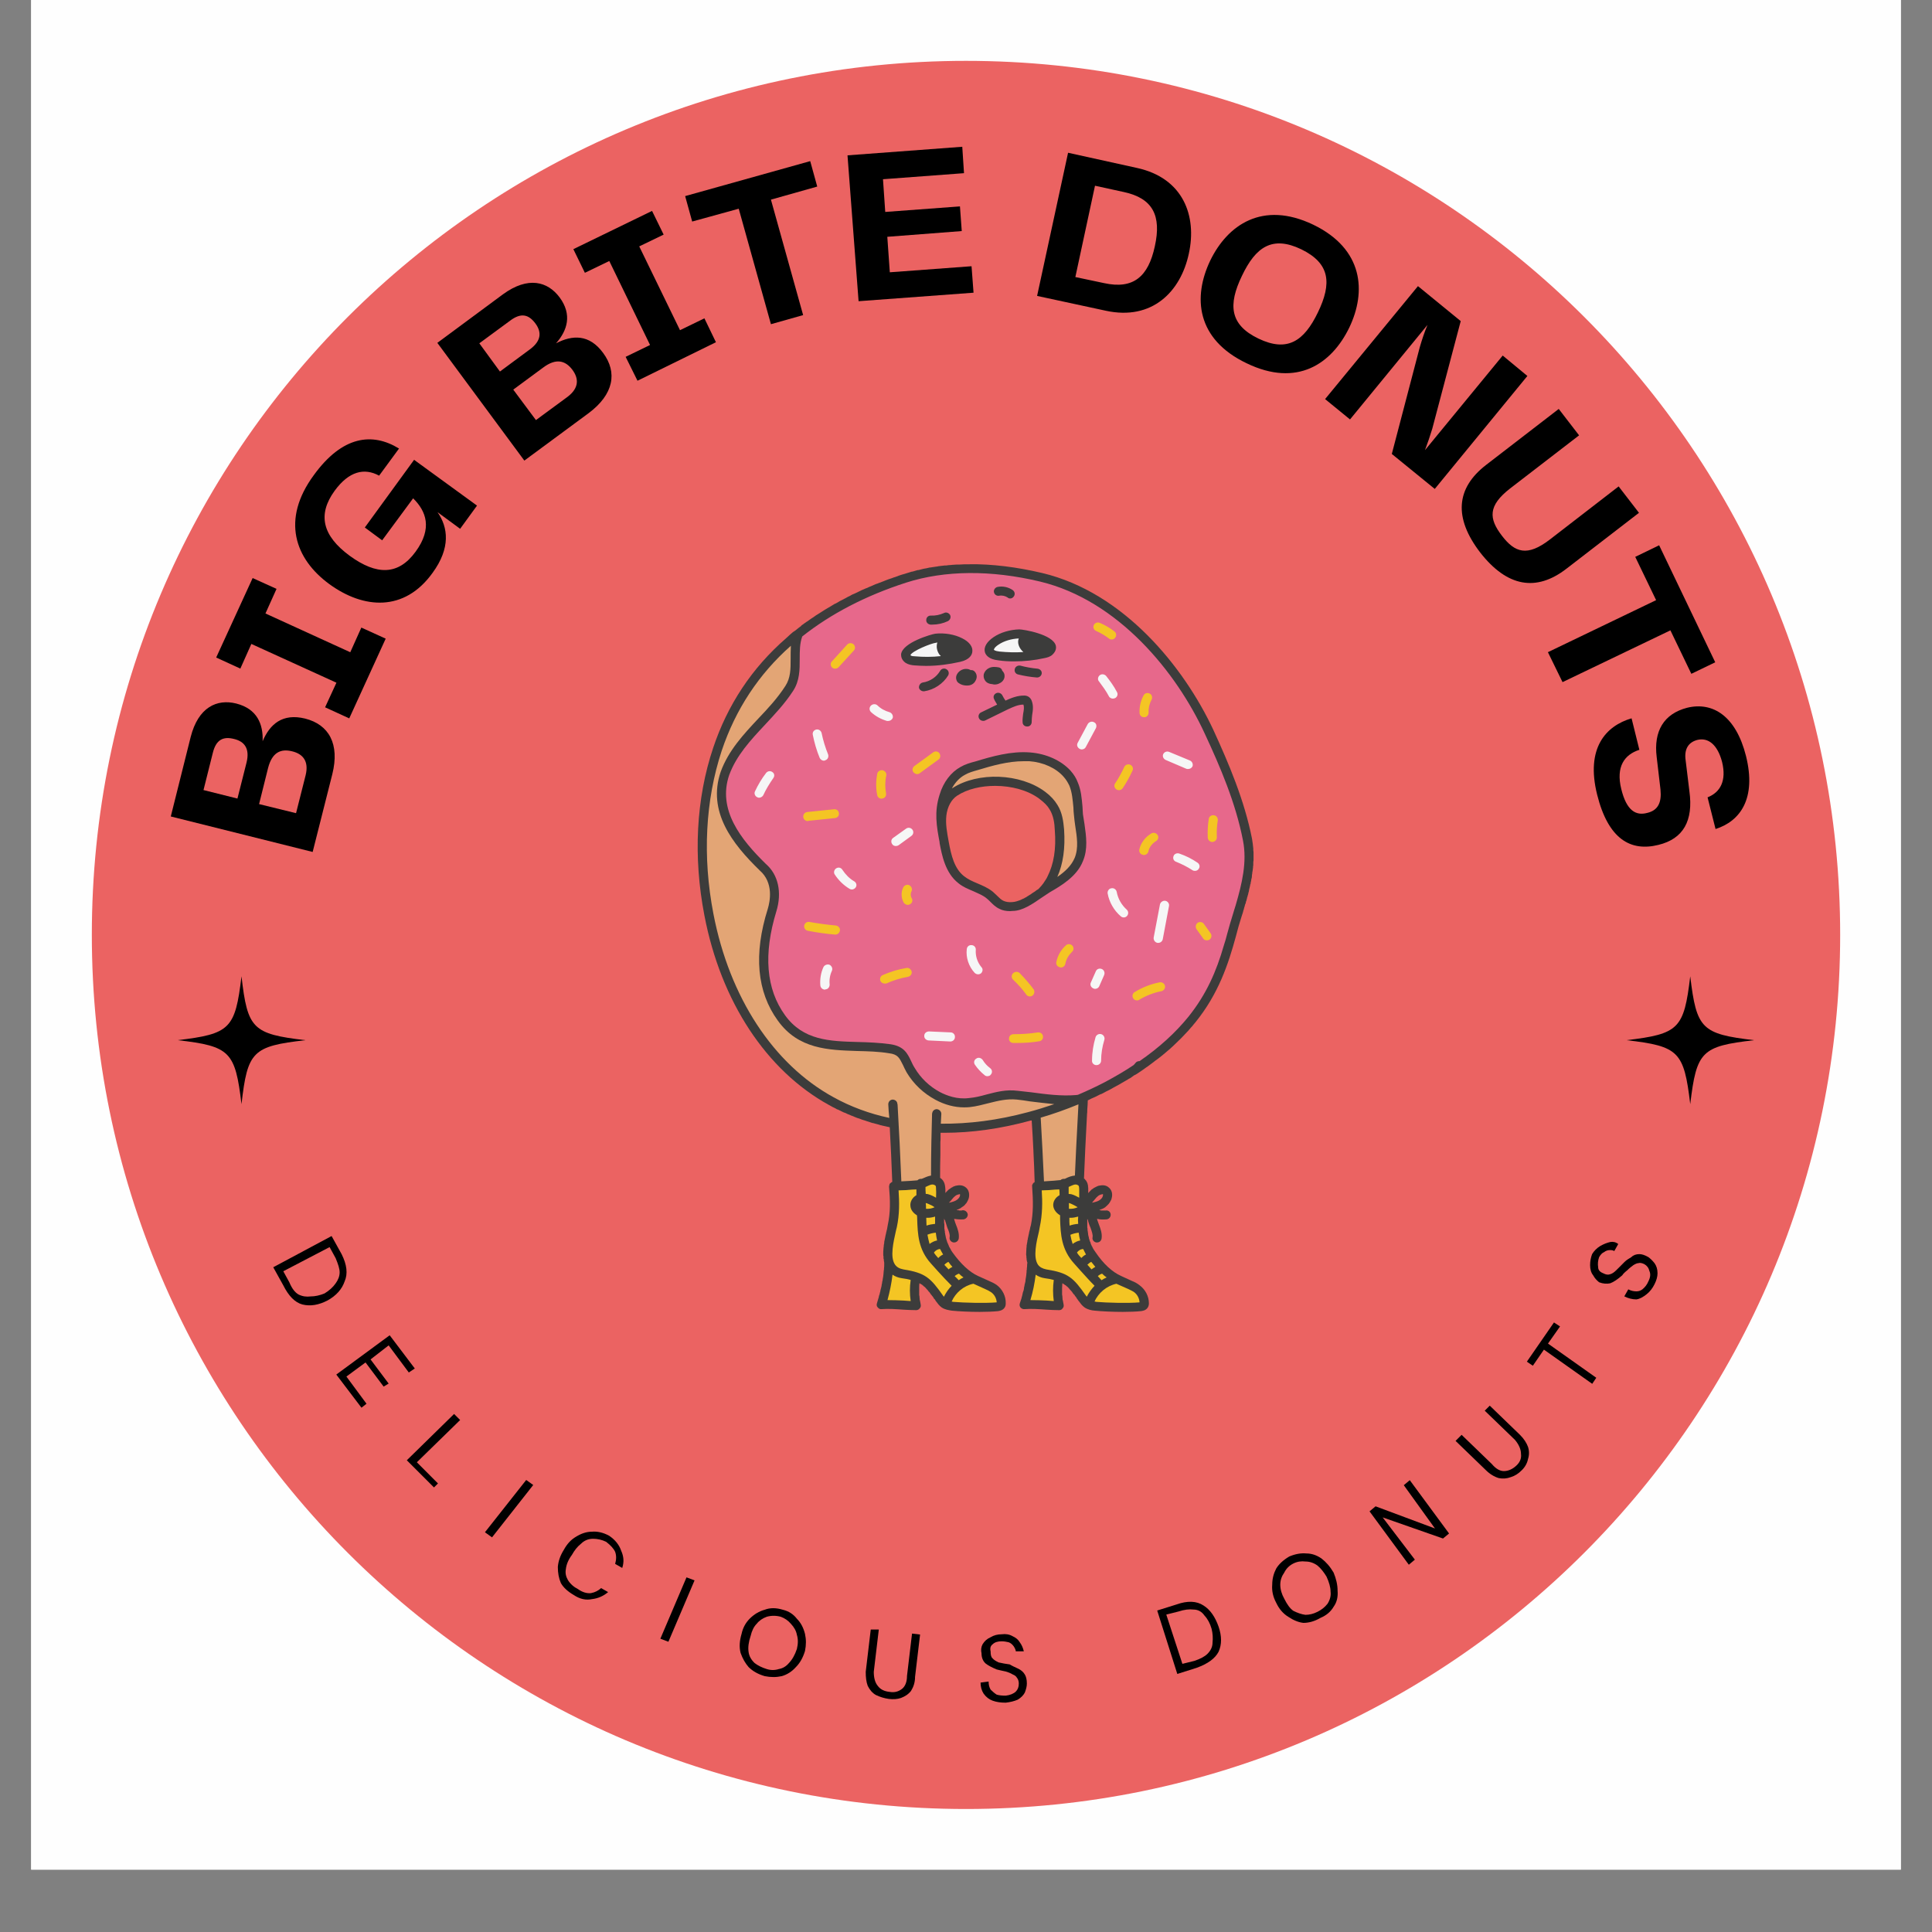 <svg xmlns="http://www.w3.org/2000/svg" xmlns:xlink="http://www.w3.org/1999/xlink" width="40" zoomAndPan="magnify" viewBox="0 0 30 30" height="40" preserveAspectRatio="xMidYMid meet" version="1.0"><rect x="0" y="0" width="30" height="30" fill="#808080" stroke="none"/><defs><g/><clipPath id="b0bebc3bc5"><path d="M 0.484 0 L 29.516 0 L 29.516 29.031 L 0.484 29.031 Z M 0.484 0 " clip-rule="nonzero"/></clipPath><clipPath id="97fd9a2133"><path d="M 1.426 0.945 L 28.574 0.945 L 28.574 28.09 L 1.426 28.09 Z M 1.426 0.945 " clip-rule="nonzero"/></clipPath><clipPath id="9e6d5a7fd6"><path d="M 15 0.945 C 7.504 0.945 1.426 7.02 1.426 14.516 C 1.426 22.012 7.504 28.09 15 28.09 C 22.496 28.09 28.574 22.012 28.574 14.516 C 28.574 7.02 22.496 0.945 15 0.945 Z M 15 0.945 " clip-rule="nonzero"/></clipPath><clipPath id="d70a147921"><path d="M 6.293 5.812 L 23.707 5.812 L 23.707 23.223 L 6.293 23.223 Z M 6.293 5.812 " clip-rule="nonzero"/></clipPath><clipPath id="5ea7e654fa"><path d="M 15 5.812 C 10.191 5.812 6.293 9.707 6.293 14.516 C 6.293 19.324 10.191 23.223 15 23.223 C 19.809 23.223 23.707 19.324 23.707 14.516 C 23.707 9.707 19.809 5.812 15 5.812 Z M 15 5.812 " clip-rule="nonzero"/></clipPath><clipPath id="c10f69f58b"><path d="M 10.758 8.758 L 19.469 8.758 L 19.469 20.371 L 10.758 20.371 Z M 10.758 8.758 " clip-rule="nonzero"/></clipPath><clipPath id="7b6bc8e06e"><path d="M 11 8.758 L 19.469 8.758 L 19.469 18 L 11 18 Z M 11 8.758 " clip-rule="nonzero"/></clipPath><clipPath id="7c8d410ea4"><path d="M 10.758 10 L 17 10 L 17 19 L 10.758 19 Z M 10.758 10 " clip-rule="nonzero"/></clipPath><clipPath id="b394eb0669"><path d="M 12 9 L 19 9 L 19 20.371 L 12 20.371 Z M 12 9 " clip-rule="nonzero"/></clipPath><clipPath id="e64a8a7f6d"><path d="M 2.754 15.16 L 4.934 15.16 L 4.934 17.336 L 2.754 17.336 Z M 2.754 15.16 " clip-rule="nonzero"/></clipPath><clipPath id="8a53e4b678"><path d="M 25.254 15.16 L 27.434 15.16 L 27.434 17.336 L 25.254 17.336 Z M 25.254 15.16 " clip-rule="nonzero"/></clipPath></defs><g clip-path="url(#b0bebc3bc5)"><path fill="#ffffff" d="M 0.484 0 L 29.516 0 L 29.516 29.031 L 0.484 29.031 Z M 0.484 0 " fill-opacity="1" fill-rule="nonzero"/><path fill="#fefefe" d="M 0.484 0 L 29.516 0 L 29.516 29.031 L 0.484 29.031 Z M 0.484 0 " fill-opacity="1" fill-rule="nonzero"/></g><g clip-path="url(#97fd9a2133)"><g clip-path="url(#9e6d5a7fd6)"><path fill="#eb6362" d="M 1.426 0.945 L 28.574 0.945 L 28.574 28.09 L 1.426 28.09 Z M 1.426 0.945 " fill-opacity="1" fill-rule="nonzero"/></g></g><g clip-path="url(#d70a147921)"><g clip-path="url(#5ea7e654fa)"><path fill="#eb6362" d="M 6.293 5.812 L 23.707 5.812 L 23.707 23.223 L 6.293 23.223 Z M 6.293 5.812 " fill-opacity="1" fill-rule="nonzero"/></g></g><g clip-path="url(#c10f69f58b)"><path fill="#3c3c3b" d="M 19.465 13.281 C 19.465 13.273 19.465 13.262 19.465 13.254 C 19.465 13.234 19.465 13.219 19.461 13.203 C 19.461 13.195 19.461 13.188 19.461 13.176 C 19.457 13.152 19.457 13.129 19.453 13.102 C 19.449 13.078 19.445 13.051 19.441 13.023 C 19.324 12.43 19.082 11.859 18.84 11.332 C 18.383 10.355 17.449 9.199 16.184 8.898 C 15.988 8.852 15.793 8.816 15.602 8.793 C 15.41 8.77 15.223 8.758 15.043 8.762 C 14.996 8.762 14.953 8.762 14.906 8.766 C 14.871 8.766 14.836 8.766 14.801 8.77 C 14.793 8.77 14.785 8.77 14.773 8.773 C 14.746 8.773 14.719 8.777 14.691 8.781 C 14.684 8.781 14.676 8.781 14.668 8.781 C 14.637 8.785 14.602 8.789 14.566 8.793 C 14.562 8.797 14.555 8.797 14.547 8.797 C 14.52 8.801 14.492 8.805 14.465 8.809 C 14.457 8.812 14.449 8.812 14.438 8.812 C 14.406 8.82 14.371 8.828 14.34 8.832 C 14.316 8.84 14.289 8.844 14.262 8.852 C 14.258 8.852 14.254 8.852 14.25 8.852 C 14.223 8.859 14.199 8.867 14.172 8.875 C 14.16 8.875 14.148 8.879 14.137 8.883 C 14.098 8.895 14.062 8.906 14.023 8.918 C 14.023 8.918 14.023 8.918 14.02 8.918 C 13.98 8.93 13.938 8.945 13.898 8.961 C 13.883 8.965 13.867 8.969 13.852 8.977 C 13.824 8.984 13.797 8.996 13.773 9.004 C 13.762 9.008 13.754 9.012 13.742 9.016 C 13.734 9.02 13.723 9.023 13.715 9.027 C 13.695 9.035 13.672 9.043 13.652 9.051 C 13.645 9.051 13.641 9.055 13.633 9.059 C 13.617 9.062 13.602 9.07 13.59 9.074 C 13.57 9.082 13.551 9.09 13.535 9.098 C 13.531 9.098 13.531 9.102 13.527 9.102 C 13.508 9.109 13.488 9.117 13.465 9.129 C 13.449 9.133 13.434 9.141 13.418 9.148 C 13.395 9.156 13.371 9.168 13.348 9.18 C 13.336 9.188 13.32 9.191 13.309 9.199 C 13.285 9.211 13.258 9.223 13.23 9.234 C 13.223 9.238 13.215 9.242 13.203 9.25 C 13.176 9.262 13.148 9.277 13.121 9.293 C 13.117 9.293 13.113 9.293 13.113 9.297 C 13.066 9.32 13.02 9.344 12.977 9.371 C 12.973 9.371 12.969 9.375 12.965 9.375 C 12.961 9.379 12.961 9.379 12.957 9.379 C 12.953 9.383 12.949 9.383 12.945 9.387 C 12.855 9.438 12.77 9.492 12.684 9.547 C 12.676 9.551 12.664 9.559 12.656 9.566 C 12.613 9.594 12.574 9.621 12.531 9.652 C 12.527 9.652 12.527 9.656 12.523 9.656 C 12.496 9.676 12.469 9.695 12.441 9.715 C 12.441 9.719 12.441 9.719 12.441 9.719 C 12.41 9.742 12.379 9.766 12.352 9.789 C 12.344 9.793 12.336 9.801 12.328 9.805 C 12.324 9.809 12.32 9.812 12.316 9.812 C 12.281 9.844 12.242 9.875 12.207 9.91 C 11.676 10.371 11.297 10.945 11.074 11.613 C 10.809 12.402 10.762 13.305 10.938 14.215 C 11.195 15.555 11.902 16.625 12.875 17.16 C 12.91 17.18 12.945 17.199 12.98 17.215 C 12.988 17.223 13 17.227 13.012 17.23 C 13.035 17.242 13.062 17.254 13.086 17.266 C 13.098 17.273 13.109 17.277 13.125 17.281 C 13.148 17.293 13.172 17.305 13.195 17.312 C 13.207 17.32 13.223 17.324 13.234 17.328 C 13.258 17.34 13.285 17.348 13.309 17.359 C 13.32 17.363 13.336 17.367 13.348 17.371 C 13.375 17.383 13.398 17.391 13.426 17.398 C 13.438 17.402 13.449 17.406 13.461 17.41 C 13.488 17.418 13.52 17.43 13.547 17.438 C 13.559 17.438 13.566 17.441 13.578 17.445 C 13.609 17.453 13.641 17.461 13.676 17.473 C 13.68 17.473 13.688 17.473 13.695 17.477 C 13.734 17.484 13.773 17.496 13.816 17.504 C 13.832 17.785 13.844 18.07 13.855 18.352 C 13.844 18.355 13.836 18.363 13.828 18.371 C 13.828 18.371 13.824 18.371 13.824 18.371 C 13.824 18.375 13.82 18.375 13.82 18.379 C 13.82 18.379 13.816 18.379 13.816 18.383 C 13.816 18.383 13.816 18.387 13.812 18.387 C 13.812 18.391 13.812 18.391 13.812 18.395 C 13.809 18.395 13.809 18.398 13.809 18.398 C 13.809 18.402 13.809 18.406 13.809 18.406 C 13.809 18.41 13.809 18.41 13.809 18.41 C 13.805 18.414 13.805 18.418 13.805 18.426 C 13.824 18.645 13.828 18.828 13.785 19.023 C 13.781 19.043 13.777 19.066 13.773 19.09 C 13.77 19.102 13.766 19.109 13.766 19.121 C 13.762 19.125 13.762 19.129 13.762 19.133 C 13.762 19.141 13.758 19.148 13.758 19.156 C 13.754 19.16 13.754 19.168 13.754 19.172 C 13.75 19.18 13.75 19.184 13.75 19.191 C 13.746 19.199 13.746 19.203 13.746 19.211 C 13.746 19.215 13.742 19.223 13.742 19.227 C 13.738 19.242 13.738 19.254 13.734 19.266 C 13.734 19.27 13.734 19.277 13.73 19.281 C 13.73 19.289 13.73 19.297 13.73 19.305 C 13.727 19.309 13.727 19.312 13.727 19.316 C 13.727 19.324 13.723 19.332 13.723 19.34 C 13.723 19.344 13.723 19.348 13.723 19.355 C 13.723 19.363 13.719 19.371 13.719 19.379 C 13.719 19.383 13.719 19.383 13.719 19.387 C 13.715 19.418 13.715 19.445 13.715 19.473 C 13.715 19.477 13.715 19.48 13.715 19.484 C 13.715 19.492 13.715 19.5 13.719 19.508 C 13.719 19.512 13.719 19.516 13.719 19.52 C 13.719 19.527 13.719 19.535 13.719 19.543 C 13.723 19.547 13.723 19.551 13.723 19.551 C 13.723 19.57 13.727 19.59 13.73 19.605 C 13.73 19.617 13.73 19.629 13.73 19.637 C 13.73 19.656 13.73 19.676 13.727 19.691 C 13.727 19.703 13.727 19.719 13.723 19.73 C 13.723 19.746 13.719 19.762 13.719 19.777 C 13.719 19.789 13.715 19.805 13.715 19.816 C 13.711 19.832 13.711 19.848 13.707 19.863 C 13.707 19.875 13.703 19.891 13.699 19.902 C 13.699 19.918 13.695 19.934 13.691 19.949 C 13.691 19.961 13.688 19.973 13.684 19.988 C 13.68 20.004 13.676 20.02 13.672 20.035 C 13.672 20.047 13.668 20.059 13.664 20.07 C 13.66 20.09 13.656 20.109 13.648 20.125 C 13.648 20.137 13.645 20.145 13.641 20.156 C 13.633 20.184 13.625 20.211 13.617 20.238 C 13.609 20.262 13.613 20.285 13.629 20.301 C 13.645 20.32 13.664 20.332 13.688 20.328 C 13.801 20.32 13.91 20.328 14.023 20.336 C 14.09 20.34 14.156 20.344 14.227 20.344 C 14.25 20.344 14.27 20.332 14.281 20.316 C 14.297 20.301 14.301 20.281 14.297 20.258 C 14.293 20.238 14.289 20.215 14.285 20.195 C 14.285 20.191 14.281 20.188 14.281 20.18 C 14.281 20.164 14.277 20.145 14.277 20.125 C 14.273 20.117 14.273 20.109 14.273 20.102 C 14.273 20.09 14.273 20.078 14.273 20.066 C 14.273 20.051 14.273 20.031 14.273 20.016 C 14.273 20.012 14.273 20.004 14.273 20 C 14.273 19.977 14.273 19.949 14.277 19.926 C 14.293 19.934 14.309 19.945 14.324 19.953 C 14.324 19.957 14.324 19.957 14.324 19.957 C 14.328 19.961 14.336 19.965 14.34 19.965 C 14.34 19.969 14.34 19.969 14.34 19.969 C 14.344 19.973 14.348 19.977 14.352 19.98 C 14.355 19.98 14.355 19.98 14.355 19.98 C 14.359 19.984 14.363 19.988 14.367 19.992 C 14.367 19.992 14.367 19.996 14.371 19.996 C 14.375 20 14.379 20.004 14.383 20.008 C 14.383 20.008 14.383 20.008 14.383 20.012 C 14.398 20.023 14.414 20.043 14.426 20.062 C 14.43 20.062 14.43 20.062 14.43 20.062 C 14.434 20.07 14.438 20.074 14.441 20.078 C 14.445 20.082 14.445 20.082 14.445 20.086 C 14.449 20.09 14.453 20.094 14.457 20.102 C 14.461 20.102 14.461 20.105 14.461 20.105 C 14.465 20.109 14.469 20.117 14.473 20.121 C 14.477 20.125 14.477 20.125 14.48 20.129 C 14.484 20.133 14.488 20.141 14.492 20.145 C 14.492 20.148 14.492 20.148 14.496 20.152 C 14.5 20.16 14.504 20.164 14.508 20.172 C 14.512 20.172 14.512 20.176 14.516 20.176 C 14.52 20.184 14.527 20.195 14.531 20.203 L 14.535 20.207 C 14.559 20.238 14.582 20.273 14.621 20.301 C 14.672 20.336 14.73 20.344 14.781 20.352 C 14.891 20.363 15.055 20.371 15.211 20.371 C 15.32 20.371 15.426 20.367 15.5 20.359 C 15.52 20.355 15.574 20.348 15.602 20.301 C 15.617 20.277 15.617 20.254 15.617 20.238 C 15.621 20.129 15.566 20.02 15.477 19.953 C 15.438 19.926 15.395 19.906 15.359 19.891 L 15.184 19.812 C 15.051 19.75 14.918 19.625 14.789 19.445 C 14.781 19.434 14.773 19.422 14.766 19.41 C 14.766 19.406 14.762 19.402 14.762 19.398 C 14.754 19.387 14.75 19.379 14.746 19.371 C 14.742 19.367 14.742 19.363 14.738 19.359 C 14.734 19.348 14.73 19.34 14.727 19.328 C 14.723 19.324 14.723 19.324 14.723 19.32 C 14.719 19.309 14.711 19.297 14.707 19.285 C 14.707 19.281 14.707 19.277 14.703 19.273 C 14.703 19.266 14.699 19.254 14.695 19.246 C 14.695 19.242 14.691 19.238 14.691 19.23 C 14.688 19.223 14.688 19.215 14.684 19.203 C 14.684 19.199 14.684 19.195 14.684 19.195 C 14.68 19.18 14.676 19.168 14.676 19.156 C 14.676 19.152 14.676 19.145 14.672 19.141 C 14.672 19.133 14.672 19.125 14.672 19.117 C 14.668 19.113 14.668 19.105 14.668 19.102 C 14.668 19.094 14.668 19.086 14.664 19.078 C 14.664 19.07 14.664 19.066 14.664 19.059 C 14.664 19.047 14.664 19.035 14.664 19.023 C 14.664 19.02 14.664 19.012 14.664 19.004 C 14.66 19 14.66 18.992 14.66 18.984 C 14.66 18.98 14.66 18.969 14.66 18.965 C 14.66 18.957 14.66 18.953 14.66 18.949 C 14.66 18.941 14.66 18.93 14.66 18.922 C 14.664 18.93 14.668 18.941 14.672 18.949 C 14.672 18.949 14.672 18.949 14.676 18.949 C 14.676 18.961 14.68 18.969 14.684 18.98 C 14.691 19.008 14.703 19.035 14.711 19.066 C 14.734 19.117 14.754 19.172 14.746 19.211 C 14.738 19.25 14.766 19.285 14.805 19.293 C 14.809 19.293 14.812 19.293 14.816 19.293 C 14.848 19.293 14.879 19.27 14.887 19.234 C 14.898 19.156 14.871 19.082 14.844 19.016 C 14.836 18.992 14.824 18.965 14.82 18.945 C 14.816 18.938 14.816 18.93 14.816 18.926 C 14.863 18.934 14.914 18.938 14.965 18.934 C 15.004 18.926 15.031 18.891 15.027 18.855 C 15.02 18.816 14.984 18.789 14.945 18.793 C 14.938 18.797 14.926 18.797 14.918 18.797 C 14.91 18.797 14.906 18.797 14.902 18.797 C 14.898 18.797 14.895 18.797 14.891 18.793 C 14.875 18.793 14.863 18.793 14.852 18.789 C 14.887 18.777 14.918 18.762 14.945 18.738 C 14.949 18.738 14.949 18.738 14.949 18.738 C 14.957 18.73 14.965 18.727 14.973 18.719 C 14.973 18.715 14.977 18.715 14.977 18.715 C 14.984 18.707 14.992 18.699 14.996 18.691 C 15 18.691 15 18.688 15.004 18.684 C 15.008 18.68 15.012 18.672 15.016 18.664 C 15.02 18.66 15.02 18.656 15.023 18.652 C 15.027 18.645 15.027 18.641 15.031 18.637 C 15.035 18.625 15.039 18.617 15.043 18.605 C 15.059 18.539 15.043 18.473 14.996 18.438 C 14.957 18.406 14.906 18.398 14.855 18.41 C 14.844 18.41 14.832 18.414 14.824 18.418 C 14.82 18.418 14.816 18.422 14.812 18.422 C 14.809 18.426 14.801 18.426 14.793 18.43 C 14.793 18.434 14.789 18.434 14.785 18.438 C 14.777 18.438 14.773 18.441 14.77 18.445 C 14.766 18.449 14.762 18.449 14.758 18.453 C 14.754 18.457 14.75 18.461 14.746 18.461 C 14.742 18.465 14.738 18.469 14.734 18.469 C 14.73 18.473 14.727 18.477 14.723 18.48 C 14.719 18.484 14.715 18.484 14.715 18.488 C 14.711 18.492 14.707 18.496 14.703 18.5 C 14.699 18.504 14.695 18.504 14.695 18.508 C 14.691 18.512 14.688 18.516 14.684 18.52 C 14.684 18.52 14.68 18.523 14.68 18.527 C 14.68 18.508 14.68 18.488 14.68 18.469 C 14.676 18.422 14.676 18.34 14.598 18.289 C 14.598 18.168 14.598 18.047 14.602 17.93 C 14.602 17.902 14.602 17.879 14.602 17.852 C 14.602 17.844 14.602 17.836 14.602 17.828 C 14.602 17.805 14.602 17.785 14.602 17.762 C 14.602 17.75 14.602 17.738 14.602 17.73 C 14.605 17.711 14.605 17.691 14.605 17.672 C 14.605 17.645 14.605 17.617 14.605 17.59 C 14.625 17.59 14.641 17.59 14.66 17.59 C 15.09 17.59 15.539 17.527 15.996 17.402 C 16.004 17.402 16.012 17.398 16.02 17.398 C 16.031 17.555 16.039 17.711 16.047 17.871 C 16.047 17.875 16.047 17.875 16.047 17.879 C 16.055 18.039 16.062 18.195 16.066 18.355 C 16.062 18.355 16.062 18.359 16.059 18.359 C 16.059 18.359 16.059 18.363 16.059 18.363 C 16.055 18.363 16.051 18.367 16.051 18.367 C 16.051 18.367 16.047 18.367 16.047 18.367 C 16.043 18.371 16.039 18.375 16.039 18.383 C 16.035 18.383 16.035 18.383 16.035 18.383 C 16.035 18.387 16.035 18.387 16.035 18.391 C 16.031 18.391 16.031 18.395 16.031 18.395 C 16.031 18.398 16.027 18.398 16.027 18.398 C 16.027 18.402 16.027 18.406 16.027 18.406 C 16.027 18.41 16.027 18.41 16.027 18.414 C 16.027 18.418 16.027 18.422 16.027 18.426 C 16.043 18.645 16.047 18.828 16.008 19.023 C 16 19.047 15.996 19.066 15.992 19.09 C 15.988 19.102 15.988 19.109 15.984 19.121 C 15.984 19.125 15.98 19.129 15.98 19.137 C 15.98 19.141 15.977 19.148 15.977 19.156 C 15.977 19.16 15.973 19.168 15.973 19.172 C 15.973 19.18 15.969 19.188 15.969 19.191 C 15.969 19.199 15.965 19.203 15.965 19.211 C 15.965 19.215 15.961 19.223 15.961 19.227 C 15.961 19.242 15.957 19.254 15.953 19.266 C 15.953 19.27 15.953 19.277 15.953 19.281 C 15.949 19.289 15.949 19.297 15.949 19.305 C 15.949 19.309 15.945 19.312 15.945 19.316 C 15.945 19.324 15.945 19.332 15.941 19.34 C 15.941 19.344 15.941 19.352 15.941 19.355 C 15.941 19.363 15.941 19.371 15.938 19.379 C 15.938 19.383 15.938 19.387 15.938 19.387 C 15.938 19.418 15.934 19.445 15.934 19.473 C 15.934 19.477 15.934 19.48 15.934 19.484 C 15.934 19.492 15.938 19.5 15.938 19.508 C 15.938 19.512 15.938 19.516 15.938 19.52 C 15.938 19.527 15.938 19.535 15.941 19.543 C 15.941 19.547 15.941 19.551 15.941 19.555 C 15.945 19.57 15.945 19.59 15.953 19.605 C 15.953 19.617 15.949 19.629 15.949 19.637 C 15.949 19.656 15.949 19.676 15.945 19.691 C 15.945 19.707 15.945 19.719 15.941 19.73 C 15.941 19.746 15.941 19.762 15.938 19.777 C 15.938 19.793 15.934 19.805 15.934 19.816 C 15.93 19.832 15.93 19.848 15.926 19.863 C 15.926 19.875 15.922 19.891 15.922 19.902 C 15.918 19.918 15.914 19.934 15.91 19.949 C 15.91 19.961 15.906 19.977 15.902 19.988 C 15.902 20.004 15.898 20.02 15.895 20.035 C 15.891 20.047 15.887 20.059 15.883 20.07 C 15.879 20.09 15.875 20.109 15.871 20.125 C 15.867 20.137 15.863 20.145 15.863 20.156 C 15.855 20.184 15.844 20.211 15.836 20.238 C 15.828 20.262 15.832 20.285 15.848 20.305 C 15.863 20.32 15.887 20.332 15.91 20.328 C 16.02 20.32 16.129 20.328 16.246 20.336 C 16.309 20.34 16.379 20.344 16.445 20.344 C 16.469 20.344 16.488 20.336 16.5 20.316 C 16.516 20.301 16.52 20.281 16.516 20.258 C 16.512 20.238 16.508 20.219 16.504 20.195 C 16.504 20.191 16.504 20.188 16.5 20.184 C 16.5 20.164 16.496 20.145 16.496 20.125 C 16.496 20.117 16.492 20.109 16.492 20.102 C 16.492 20.09 16.492 20.078 16.492 20.066 C 16.492 20.051 16.492 20.031 16.492 20.016 C 16.492 20.012 16.492 20.008 16.492 20 C 16.492 19.977 16.496 19.949 16.496 19.926 C 16.512 19.934 16.527 19.945 16.543 19.957 C 16.543 19.957 16.543 19.957 16.547 19.957 C 16.551 19.961 16.555 19.965 16.559 19.969 C 16.566 19.973 16.566 19.977 16.574 19.98 C 16.578 19.984 16.582 19.988 16.586 19.992 C 16.586 19.996 16.59 19.996 16.59 19.996 C 16.594 20 16.598 20.004 16.602 20.008 C 16.602 20.008 16.602 20.012 16.602 20.012 C 16.617 20.027 16.633 20.043 16.648 20.062 C 16.652 20.07 16.656 20.074 16.66 20.082 C 16.664 20.082 16.664 20.082 16.664 20.086 C 16.668 20.09 16.672 20.094 16.676 20.102 C 16.68 20.102 16.68 20.105 16.684 20.105 C 16.688 20.113 16.688 20.117 16.691 20.121 C 16.695 20.125 16.695 20.129 16.699 20.129 C 16.703 20.133 16.707 20.141 16.711 20.145 C 16.711 20.148 16.715 20.152 16.715 20.152 C 16.719 20.16 16.723 20.164 16.727 20.172 C 16.73 20.172 16.73 20.176 16.734 20.18 C 16.738 20.188 16.746 20.195 16.75 20.203 L 16.754 20.207 C 16.777 20.238 16.801 20.273 16.84 20.301 C 16.891 20.336 16.949 20.348 17 20.352 C 17.109 20.363 17.277 20.371 17.434 20.371 C 17.543 20.371 17.645 20.367 17.719 20.359 C 17.738 20.355 17.793 20.352 17.824 20.301 C 17.836 20.281 17.84 20.258 17.84 20.238 C 17.84 20.129 17.785 20.023 17.695 19.957 C 17.656 19.926 17.617 19.906 17.578 19.891 L 17.406 19.812 C 17.27 19.75 17.137 19.629 17.012 19.445 C 17.004 19.434 16.996 19.422 16.988 19.41 C 16.984 19.406 16.984 19.402 16.98 19.398 C 16.977 19.391 16.969 19.379 16.965 19.371 C 16.965 19.367 16.961 19.363 16.961 19.359 C 16.953 19.352 16.949 19.34 16.945 19.328 C 16.945 19.328 16.941 19.324 16.941 19.324 C 16.938 19.309 16.934 19.297 16.93 19.285 C 16.926 19.281 16.926 19.277 16.922 19.273 C 16.922 19.266 16.918 19.258 16.914 19.246 C 16.914 19.242 16.914 19.238 16.91 19.234 C 16.91 19.223 16.906 19.215 16.906 19.207 C 16.902 19.203 16.902 19.199 16.902 19.195 C 16.898 19.184 16.898 19.172 16.895 19.156 C 16.895 19.152 16.895 19.148 16.895 19.145 C 16.891 19.137 16.891 19.129 16.891 19.117 C 16.891 19.113 16.887 19.109 16.887 19.102 C 16.887 19.094 16.887 19.086 16.887 19.078 C 16.887 19.074 16.883 19.066 16.883 19.062 C 16.883 19.051 16.883 19.039 16.883 19.027 C 16.883 19.02 16.883 19.012 16.883 19.004 C 16.883 19 16.883 18.992 16.883 18.988 C 16.883 18.98 16.883 18.973 16.883 18.965 C 16.883 18.961 16.883 18.953 16.883 18.949 C 16.883 18.941 16.883 18.934 16.883 18.926 C 16.887 18.934 16.891 18.941 16.895 18.949 C 16.895 18.949 16.895 18.953 16.895 18.953 C 16.898 18.961 16.898 18.973 16.902 18.98 C 16.91 19.008 16.922 19.039 16.934 19.066 C 16.953 19.121 16.973 19.172 16.965 19.215 C 16.957 19.25 16.984 19.285 17.023 19.293 C 17.027 19.293 17.031 19.293 17.035 19.293 C 17.07 19.293 17.098 19.27 17.105 19.234 C 17.117 19.156 17.09 19.082 17.066 19.02 C 17.055 18.992 17.047 18.969 17.039 18.945 C 17.039 18.938 17.035 18.934 17.035 18.926 C 17.082 18.938 17.133 18.938 17.184 18.934 C 17.223 18.93 17.25 18.895 17.246 18.855 C 17.242 18.816 17.207 18.789 17.168 18.797 C 17.156 18.797 17.145 18.797 17.137 18.797 C 17.133 18.797 17.125 18.797 17.121 18.797 C 17.117 18.797 17.113 18.797 17.109 18.797 C 17.094 18.797 17.082 18.793 17.07 18.789 C 17.105 18.777 17.141 18.762 17.168 18.742 C 17.168 18.742 17.168 18.742 17.168 18.738 C 17.176 18.734 17.184 18.727 17.191 18.719 C 17.195 18.719 17.195 18.715 17.195 18.715 C 17.203 18.707 17.211 18.699 17.215 18.695 C 17.219 18.691 17.219 18.688 17.223 18.684 C 17.227 18.68 17.23 18.672 17.234 18.668 C 17.238 18.66 17.242 18.656 17.242 18.652 C 17.246 18.648 17.25 18.641 17.25 18.637 C 17.258 18.629 17.258 18.617 17.262 18.605 C 17.281 18.539 17.262 18.473 17.215 18.438 C 17.18 18.406 17.129 18.398 17.074 18.41 C 17.062 18.41 17.055 18.414 17.043 18.418 C 17.039 18.418 17.035 18.422 17.035 18.422 C 17.027 18.426 17.02 18.43 17.016 18.43 C 17.012 18.434 17.008 18.434 17.004 18.438 C 17 18.441 16.992 18.441 16.988 18.445 C 16.984 18.449 16.98 18.449 16.977 18.453 C 16.973 18.457 16.969 18.461 16.965 18.461 C 16.961 18.465 16.957 18.469 16.953 18.469 C 16.949 18.473 16.945 18.477 16.941 18.48 C 16.941 18.484 16.938 18.484 16.934 18.488 C 16.93 18.492 16.926 18.496 16.922 18.5 C 16.922 18.504 16.918 18.504 16.914 18.508 C 16.91 18.512 16.906 18.516 16.906 18.52 C 16.902 18.52 16.898 18.523 16.898 18.527 C 16.898 18.508 16.898 18.488 16.898 18.469 C 16.898 18.465 16.898 18.465 16.898 18.461 C 16.898 18.457 16.898 18.457 16.898 18.457 C 16.898 18.453 16.898 18.453 16.898 18.449 C 16.898 18.449 16.898 18.449 16.898 18.445 C 16.898 18.445 16.898 18.441 16.898 18.441 C 16.898 18.438 16.898 18.438 16.895 18.434 C 16.895 18.434 16.895 18.43 16.895 18.43 C 16.895 18.426 16.895 18.426 16.895 18.422 C 16.895 18.422 16.895 18.418 16.895 18.418 C 16.895 18.418 16.895 18.414 16.895 18.414 C 16.895 18.41 16.895 18.41 16.895 18.406 C 16.895 18.406 16.891 18.402 16.891 18.402 C 16.891 18.398 16.891 18.398 16.891 18.395 C 16.891 18.395 16.891 18.391 16.891 18.391 C 16.891 18.387 16.887 18.387 16.887 18.383 C 16.887 18.379 16.887 18.379 16.887 18.375 C 16.887 18.375 16.883 18.371 16.883 18.371 C 16.883 18.367 16.883 18.367 16.883 18.363 C 16.879 18.363 16.879 18.359 16.879 18.359 C 16.879 18.355 16.875 18.355 16.875 18.352 C 16.875 18.352 16.875 18.348 16.871 18.348 C 16.871 18.344 16.871 18.344 16.871 18.34 C 16.867 18.34 16.867 18.336 16.867 18.336 C 16.863 18.332 16.863 18.332 16.863 18.328 C 16.859 18.328 16.859 18.328 16.855 18.324 C 16.855 18.324 16.855 18.32 16.852 18.32 C 16.852 18.316 16.848 18.316 16.848 18.312 C 16.848 18.312 16.844 18.309 16.844 18.309 C 16.84 18.305 16.836 18.301 16.832 18.301 C 16.844 18 16.859 17.676 16.875 17.387 C 16.875 17.363 16.879 17.336 16.879 17.312 C 16.879 17.309 16.879 17.309 16.879 17.305 C 16.883 17.281 16.883 17.254 16.883 17.23 C 16.887 17.18 16.891 17.133 16.891 17.086 C 16.898 17.082 16.91 17.078 16.918 17.074 C 16.922 17.07 16.93 17.066 16.934 17.066 C 16.945 17.059 16.953 17.055 16.965 17.051 C 16.996 17.039 17.027 17.023 17.055 17.008 C 17.07 17 17.086 16.992 17.098 16.988 C 17.102 16.988 17.102 16.988 17.102 16.988 C 17.145 16.965 17.188 16.941 17.23 16.922 C 17.27 16.898 17.309 16.879 17.344 16.859 C 17.355 16.852 17.367 16.848 17.379 16.84 C 17.402 16.824 17.43 16.812 17.453 16.797 C 17.469 16.789 17.484 16.777 17.5 16.77 C 17.52 16.758 17.535 16.746 17.555 16.738 C 17.574 16.723 17.594 16.711 17.609 16.699 C 17.625 16.691 17.637 16.684 17.652 16.676 C 17.664 16.668 17.676 16.66 17.688 16.652 C 17.73 16.625 17.766 16.598 17.805 16.57 C 17.809 16.57 17.809 16.57 17.812 16.566 C 17.848 16.539 17.887 16.512 17.922 16.484 C 17.926 16.484 17.926 16.484 17.926 16.48 C 17.965 16.453 18 16.426 18.035 16.398 C 18.035 16.395 18.039 16.395 18.039 16.395 C 18.074 16.367 18.109 16.336 18.145 16.305 C 18.145 16.305 18.148 16.301 18.152 16.301 C 18.199 16.258 18.246 16.215 18.293 16.168 C 18.297 16.164 18.301 16.16 18.305 16.156 C 18.324 16.137 18.344 16.121 18.359 16.102 C 18.363 16.098 18.367 16.094 18.371 16.09 C 18.391 16.066 18.414 16.047 18.434 16.023 C 18.438 16.02 18.441 16.016 18.445 16.012 C 18.461 15.992 18.477 15.977 18.492 15.957 C 18.492 15.957 18.496 15.953 18.5 15.949 C 18.504 15.945 18.504 15.941 18.508 15.941 C 18.527 15.918 18.543 15.895 18.562 15.875 C 18.922 15.43 19.074 14.969 19.191 14.539 C 19.215 14.441 19.246 14.336 19.277 14.238 C 19.285 14.211 19.293 14.188 19.301 14.164 C 19.301 14.16 19.301 14.156 19.305 14.152 C 19.305 14.148 19.305 14.148 19.305 14.145 C 19.312 14.129 19.316 14.113 19.32 14.094 C 19.324 14.086 19.324 14.078 19.328 14.07 C 19.328 14.07 19.328 14.07 19.328 14.066 C 19.332 14.051 19.336 14.035 19.344 14.023 C 19.344 14.023 19.344 14.023 19.344 14.02 C 19.344 14.012 19.348 14.004 19.348 13.996 C 19.352 13.996 19.352 13.992 19.352 13.992 C 19.355 13.977 19.359 13.965 19.363 13.949 C 19.363 13.941 19.367 13.93 19.371 13.922 C 19.371 13.918 19.371 13.918 19.371 13.918 C 19.375 13.906 19.379 13.891 19.383 13.879 C 19.383 13.879 19.383 13.875 19.383 13.875 C 19.383 13.867 19.387 13.855 19.391 13.848 C 19.391 13.848 19.391 13.844 19.391 13.844 C 19.395 13.832 19.395 13.816 19.398 13.805 C 19.402 13.793 19.406 13.781 19.406 13.773 C 19.41 13.758 19.414 13.746 19.414 13.73 C 19.414 13.73 19.414 13.73 19.418 13.73 C 19.418 13.719 19.422 13.711 19.422 13.699 C 19.426 13.684 19.43 13.672 19.43 13.656 C 19.434 13.645 19.434 13.637 19.438 13.625 C 19.438 13.609 19.441 13.598 19.441 13.582 C 19.445 13.57 19.445 13.562 19.445 13.551 C 19.449 13.535 19.449 13.523 19.453 13.508 C 19.453 13.5 19.453 13.488 19.457 13.477 C 19.457 13.461 19.457 13.449 19.461 13.434 C 19.461 13.422 19.461 13.414 19.461 13.402 C 19.461 13.387 19.461 13.375 19.465 13.359 C 19.465 13.348 19.465 13.34 19.465 13.328 C 19.465 13.312 19.465 13.297 19.465 13.281 Z M 14.754 18.656 C 14.762 18.645 14.773 18.637 14.777 18.629 C 14.816 18.578 14.852 18.551 14.887 18.547 C 14.891 18.543 14.895 18.543 14.898 18.543 C 14.902 18.543 14.906 18.543 14.906 18.543 C 14.906 18.547 14.91 18.559 14.906 18.57 C 14.895 18.609 14.852 18.645 14.797 18.66 C 14.773 18.668 14.754 18.672 14.734 18.676 C 14.742 18.668 14.75 18.66 14.754 18.656 Z M 16.973 18.656 C 16.984 18.645 16.992 18.633 16.996 18.629 C 17.035 18.578 17.07 18.551 17.105 18.547 C 17.113 18.543 17.117 18.543 17.121 18.543 C 17.125 18.543 17.125 18.543 17.125 18.543 C 17.129 18.547 17.129 18.559 17.125 18.57 C 17.117 18.609 17.074 18.645 17.02 18.66 C 16.996 18.668 16.973 18.672 16.957 18.676 C 16.965 18.668 16.969 18.66 16.973 18.656 Z M 15.582 13.988 C 15.547 13.973 15.516 13.941 15.48 13.906 C 15.461 13.887 15.438 13.867 15.418 13.848 C 15.34 13.785 15.254 13.75 15.172 13.715 C 15.098 13.684 15.027 13.652 14.969 13.605 C 14.82 13.488 14.77 13.285 14.73 13.062 C 14.707 12.934 14.68 12.797 14.695 12.664 C 14.711 12.527 14.773 12.414 14.863 12.355 C 15.023 12.25 15.238 12.203 15.453 12.203 C 15.703 12.203 15.961 12.27 16.137 12.402 C 16.215 12.461 16.266 12.512 16.297 12.566 C 16.359 12.664 16.375 12.785 16.379 12.891 C 16.402 13.184 16.363 13.418 16.266 13.609 C 16.258 13.625 16.25 13.645 16.238 13.66 C 16.234 13.664 16.234 13.668 16.23 13.672 C 16.223 13.684 16.215 13.695 16.207 13.707 C 16.203 13.711 16.203 13.715 16.199 13.719 C 16.188 13.73 16.18 13.746 16.168 13.758 C 16.168 13.758 16.164 13.762 16.164 13.762 C 16.152 13.777 16.141 13.789 16.125 13.805 C 16.117 13.812 16.105 13.816 16.094 13.824 C 16.086 13.832 16.074 13.84 16.062 13.848 C 16.059 13.848 16.059 13.852 16.055 13.852 C 16.043 13.859 16.031 13.867 16.02 13.875 C 16.02 13.875 16.016 13.879 16.016 13.879 C 16.004 13.887 15.992 13.895 15.98 13.902 C 15.969 13.91 15.953 13.918 15.941 13.926 C 15.941 13.926 15.938 13.926 15.938 13.93 C 15.926 13.934 15.914 13.941 15.902 13.949 C 15.887 13.957 15.875 13.961 15.863 13.965 C 15.863 13.969 15.863 13.969 15.859 13.969 C 15.848 13.973 15.836 13.98 15.824 13.984 C 15.824 13.984 15.82 13.984 15.82 13.984 C 15.809 13.988 15.797 13.992 15.785 13.996 C 15.773 14 15.762 14 15.75 14.004 C 15.738 14.004 15.727 14.008 15.715 14.008 C 15.66 14.012 15.617 14.004 15.582 13.988 Z M 15.582 13.988 " fill-opacity="1" fill-rule="nonzero"/></g><g clip-path="url(#7b6bc8e06e)"><path fill="#e7688b" d="M 19.301 13.051 C 19.188 12.469 18.949 11.91 18.707 11.391 C 18.27 10.441 17.367 9.324 16.152 9.031 C 15.387 8.848 14.668 8.855 14.07 9.047 C 13.441 9.25 12.902 9.531 12.457 9.883 C 12.418 9.992 12.418 10.109 12.418 10.234 C 12.418 10.398 12.418 10.57 12.316 10.727 C 12.188 10.926 12.027 11.094 11.879 11.254 C 11.652 11.496 11.438 11.727 11.324 12.031 C 11.137 12.574 11.504 13.035 11.891 13.414 C 12.086 13.582 12.145 13.859 12.055 14.152 C 11.852 14.816 11.895 15.359 12.191 15.766 C 12.473 16.156 12.883 16.168 13.316 16.18 C 13.484 16.184 13.656 16.191 13.828 16.215 C 14.035 16.246 14.09 16.355 14.148 16.477 C 14.164 16.512 14.18 16.547 14.203 16.582 C 14.297 16.742 14.434 16.871 14.594 16.957 C 14.699 17.012 14.863 17.074 15.043 17.051 C 15.141 17.043 15.23 17.02 15.316 16.996 C 15.469 16.957 15.621 16.914 15.805 16.938 C 15.875 16.945 15.941 16.953 16.012 16.961 C 16.242 16.992 16.48 17.023 16.707 17.004 C 16.719 17.004 16.727 17 16.738 17 C 16.883 16.938 17.027 16.871 17.168 16.797 C 17.32 16.715 17.469 16.629 17.602 16.539 C 17.613 16.527 17.625 16.516 17.633 16.504 C 17.648 16.484 17.672 16.477 17.695 16.477 C 17.996 16.27 18.25 16.039 18.453 15.789 C 18.734 15.438 18.887 15.086 19.004 14.68 C 19.023 14.625 19.039 14.566 19.055 14.504 C 19.082 14.402 19.113 14.297 19.145 14.195 C 19.16 14.148 19.172 14.102 19.188 14.055 C 19.285 13.723 19.367 13.387 19.301 13.051 Z M 15.492 9.113 C 15.574 9.098 15.66 9.117 15.727 9.164 C 15.758 9.188 15.766 9.23 15.742 9.262 C 15.73 9.281 15.707 9.293 15.688 9.293 C 15.672 9.293 15.656 9.289 15.645 9.277 C 15.609 9.254 15.562 9.242 15.516 9.25 C 15.48 9.258 15.441 9.234 15.434 9.195 C 15.426 9.16 15.453 9.121 15.492 9.113 Z M 15.426 9.895 C 15.535 9.82 15.684 9.777 15.828 9.773 C 15.887 9.773 16.352 9.848 16.395 10.027 C 16.402 10.055 16.402 10.109 16.344 10.164 C 16.309 10.199 16.258 10.211 16.219 10.219 C 16.062 10.254 15.906 10.27 15.746 10.27 C 15.664 10.27 15.582 10.266 15.504 10.254 C 15.348 10.238 15.305 10.168 15.293 10.125 C 15.273 10.047 15.324 9.965 15.426 9.895 Z M 16.176 10.457 C 16.172 10.492 16.141 10.52 16.105 10.52 C 16.102 10.52 16.102 10.52 16.098 10.52 C 16 10.512 15.902 10.496 15.809 10.473 C 15.77 10.465 15.746 10.426 15.758 10.387 C 15.766 10.352 15.805 10.328 15.844 10.336 C 15.93 10.359 16.02 10.375 16.109 10.383 C 16.148 10.387 16.18 10.418 16.176 10.457 Z M 15.277 10.465 C 15.289 10.426 15.32 10.391 15.355 10.375 C 15.406 10.348 15.461 10.355 15.508 10.363 C 15.535 10.367 15.559 10.391 15.562 10.414 C 15.582 10.434 15.598 10.461 15.598 10.484 C 15.605 10.535 15.574 10.586 15.523 10.609 C 15.496 10.625 15.469 10.629 15.445 10.629 C 15.434 10.629 15.426 10.629 15.418 10.625 C 15.359 10.621 15.316 10.602 15.293 10.562 C 15.273 10.531 15.27 10.496 15.277 10.465 Z M 15.234 11.062 L 15.484 10.941 C 15.469 10.914 15.449 10.887 15.438 10.859 C 15.418 10.824 15.43 10.785 15.465 10.766 C 15.5 10.746 15.543 10.762 15.562 10.793 C 15.578 10.824 15.594 10.852 15.613 10.879 C 15.699 10.84 15.801 10.797 15.91 10.801 C 15.926 10.801 15.949 10.805 15.973 10.82 C 15.996 10.836 16.008 10.855 16.016 10.871 C 16.051 10.953 16.039 11.031 16.027 11.105 C 16.023 11.141 16.02 11.176 16.02 11.211 C 16.02 11.25 15.992 11.281 15.953 11.281 C 15.949 11.281 15.949 11.281 15.949 11.281 C 15.91 11.281 15.879 11.254 15.879 11.215 C 15.875 11.172 15.883 11.125 15.887 11.086 C 15.898 11.027 15.906 10.98 15.891 10.941 C 15.891 10.941 15.887 10.941 15.887 10.941 C 15.809 10.941 15.727 10.98 15.656 11.012 L 15.297 11.188 C 15.262 11.203 15.219 11.188 15.203 11.156 C 15.184 11.121 15.199 11.078 15.234 11.062 Z M 15.164 10.527 C 15.156 10.57 15.129 10.609 15.09 10.629 C 15.066 10.641 15.043 10.645 15.016 10.645 C 14.984 10.645 14.953 10.641 14.918 10.625 C 14.906 10.617 14.863 10.602 14.852 10.559 C 14.844 10.535 14.844 10.512 14.852 10.488 C 14.875 10.426 14.941 10.383 15.008 10.387 C 15.031 10.387 15.055 10.395 15.074 10.406 C 15.094 10.402 15.117 10.41 15.133 10.426 C 15.16 10.453 15.172 10.492 15.164 10.527 Z M 14.457 9.559 C 14.527 9.562 14.594 9.547 14.656 9.52 C 14.691 9.5 14.734 9.516 14.754 9.551 C 14.77 9.586 14.754 9.625 14.719 9.645 C 14.645 9.68 14.562 9.699 14.477 9.699 C 14.469 9.699 14.457 9.699 14.449 9.699 C 14.41 9.695 14.379 9.664 14.383 9.625 C 14.383 9.586 14.418 9.555 14.457 9.559 Z M 14.195 10.332 C 14.152 10.328 14.105 10.32 14.062 10.293 C 13.996 10.246 13.992 10.191 13.992 10.16 C 14.012 9.977 14.465 9.848 14.523 9.84 C 14.668 9.824 14.824 9.852 14.938 9.91 C 15.051 9.965 15.109 10.043 15.098 10.121 C 15.094 10.164 15.062 10.242 14.91 10.277 C 14.734 10.316 14.559 10.34 14.379 10.34 C 14.316 10.34 14.258 10.336 14.195 10.332 Z M 14.352 10.734 C 14.348 10.734 14.344 10.734 14.34 10.734 C 14.309 10.734 14.277 10.711 14.27 10.68 C 14.266 10.641 14.293 10.605 14.328 10.598 C 14.441 10.582 14.543 10.512 14.598 10.418 C 14.617 10.383 14.66 10.371 14.695 10.391 C 14.73 10.41 14.742 10.453 14.723 10.488 C 14.645 10.617 14.504 10.711 14.352 10.734 Z M 16.816 13.371 C 16.723 13.609 16.477 13.754 16.301 13.855 C 16.266 13.879 16.223 13.906 16.176 13.938 C 16.035 14.035 15.879 14.145 15.723 14.145 C 15.707 14.145 15.695 14.148 15.684 14.148 C 15.621 14.148 15.566 14.137 15.52 14.113 C 15.461 14.086 15.418 14.043 15.379 14.004 C 15.359 13.984 15.344 13.969 15.324 13.953 C 15.266 13.902 15.191 13.875 15.117 13.84 C 15.035 13.805 14.953 13.773 14.883 13.715 C 14.676 13.555 14.625 13.273 14.59 13.09 L 14.59 13.078 C 14.543 12.828 14.504 12.609 14.59 12.34 C 14.648 12.145 14.766 11.992 14.914 11.91 C 14.988 11.867 15.066 11.844 15.145 11.824 C 15.402 11.746 15.699 11.66 15.996 11.684 C 16.246 11.703 16.48 11.809 16.625 11.969 C 16.672 12.023 16.711 12.082 16.734 12.145 C 16.789 12.27 16.797 12.402 16.809 12.527 C 16.812 12.566 16.812 12.605 16.816 12.645 C 16.824 12.691 16.832 12.746 16.84 12.797 C 16.867 12.988 16.895 13.184 16.816 13.371 Z M 16.816 13.371 " fill-opacity="1" fill-rule="nonzero"/></g><path fill="#f6f6f6" d="M 14.207 10.191 C 14.184 10.191 14.156 10.188 14.145 10.18 C 14.141 10.176 14.137 10.172 14.137 10.172 C 14.164 10.109 14.457 9.988 14.539 9.98 C 14.543 9.977 14.551 9.977 14.555 9.977 C 14.535 10.039 14.547 10.109 14.59 10.168 C 14.598 10.172 14.602 10.18 14.609 10.188 C 14.477 10.203 14.34 10.203 14.207 10.191 Z M 15.812 9.938 C 15.816 9.93 15.816 9.922 15.82 9.914 C 15.707 9.918 15.59 9.953 15.508 10.008 C 15.441 10.051 15.43 10.086 15.434 10.09 C 15.434 10.09 15.445 10.109 15.52 10.117 C 15.641 10.129 15.766 10.133 15.891 10.125 C 15.828 10.07 15.801 10 15.812 9.938 Z M 12.879 14.98 C 12.844 14.969 12.801 14.984 12.785 15.02 C 12.746 15.105 12.73 15.207 12.738 15.301 C 12.742 15.34 12.773 15.367 12.812 15.367 C 12.812 15.367 12.816 15.367 12.816 15.363 C 12.855 15.363 12.883 15.328 12.883 15.289 C 12.875 15.215 12.887 15.141 12.918 15.074 C 12.934 15.039 12.914 14.996 12.879 14.98 Z M 12.793 11.812 C 12.801 11.812 12.809 11.809 12.816 11.805 C 12.855 11.793 12.871 11.75 12.859 11.715 C 12.816 11.609 12.781 11.496 12.758 11.383 C 12.75 11.348 12.715 11.32 12.676 11.328 C 12.637 11.336 12.613 11.371 12.621 11.41 C 12.645 11.531 12.68 11.652 12.727 11.766 C 12.738 11.793 12.766 11.812 12.793 11.812 Z M 18.102 11.801 L 18.422 11.938 C 18.43 11.941 18.441 11.941 18.449 11.941 C 18.477 11.941 18.504 11.926 18.516 11.902 C 18.531 11.867 18.512 11.824 18.477 11.809 L 18.156 11.676 C 18.121 11.66 18.078 11.676 18.062 11.711 C 18.047 11.746 18.066 11.785 18.102 11.801 Z M 16.988 11.215 C 16.953 11.195 16.91 11.211 16.891 11.242 L 16.734 11.535 C 16.715 11.57 16.73 11.609 16.766 11.629 C 16.773 11.633 16.785 11.637 16.797 11.637 C 16.82 11.637 16.848 11.625 16.859 11.602 L 17.016 11.309 C 17.035 11.273 17.023 11.23 16.988 11.215 Z M 13.863 11.145 C 13.871 11.109 13.848 11.07 13.812 11.059 C 13.742 11.039 13.676 11.004 13.625 10.953 C 13.594 10.926 13.551 10.93 13.523 10.957 C 13.496 10.984 13.496 11.027 13.523 11.055 C 13.594 11.121 13.68 11.168 13.773 11.195 C 13.781 11.195 13.785 11.195 13.793 11.195 C 13.824 11.195 13.852 11.176 13.863 11.145 Z M 11.992 11.988 C 11.961 11.965 11.918 11.973 11.895 12.004 C 11.828 12.09 11.77 12.188 11.723 12.289 C 11.707 12.32 11.723 12.363 11.758 12.379 C 11.766 12.383 11.777 12.387 11.785 12.387 C 11.812 12.387 11.84 12.371 11.852 12.348 C 11.895 12.254 11.949 12.168 12.008 12.082 C 12.031 12.051 12.027 12.008 11.992 11.988 Z M 13.262 13.684 C 13.188 13.641 13.129 13.578 13.082 13.508 C 13.062 13.473 13.02 13.461 12.984 13.484 C 12.953 13.504 12.941 13.547 12.961 13.578 C 13.02 13.668 13.098 13.746 13.191 13.801 C 13.203 13.809 13.215 13.812 13.227 13.812 C 13.25 13.812 13.273 13.801 13.289 13.777 C 13.309 13.746 13.297 13.703 13.262 13.684 Z M 14.07 12.867 L 13.867 13.012 C 13.836 13.035 13.832 13.078 13.855 13.109 C 13.867 13.129 13.891 13.137 13.91 13.137 C 13.926 13.137 13.941 13.133 13.953 13.125 L 14.152 12.98 C 14.184 12.957 14.191 12.914 14.168 12.883 C 14.145 12.852 14.102 12.844 14.07 12.867 Z M 15.188 15.129 C 15.203 15.129 15.219 15.125 15.234 15.113 C 15.262 15.086 15.266 15.043 15.238 15.016 C 15.176 14.941 15.145 14.844 15.152 14.75 C 15.156 14.711 15.125 14.676 15.086 14.676 C 15.047 14.672 15.016 14.699 15.012 14.738 C 14.996 14.867 15.043 15.008 15.133 15.105 C 15.148 15.121 15.168 15.129 15.188 15.129 Z M 14.762 16.031 L 14.426 16.016 C 14.387 16.016 14.352 16.043 14.352 16.082 C 14.348 16.121 14.379 16.152 14.418 16.156 L 14.754 16.172 C 14.754 16.172 14.758 16.172 14.758 16.172 C 14.797 16.172 14.828 16.141 14.828 16.105 C 14.832 16.066 14.801 16.031 14.762 16.031 Z M 17.102 16.059 C 17.062 16.047 17.023 16.07 17.012 16.105 C 16.977 16.223 16.957 16.344 16.957 16.469 C 16.953 16.504 16.984 16.539 17.023 16.539 C 17.023 16.539 17.027 16.539 17.027 16.539 C 17.066 16.539 17.098 16.508 17.098 16.469 C 17.098 16.359 17.117 16.25 17.148 16.148 C 17.16 16.109 17.137 16.07 17.102 16.059 Z M 18.098 13.988 C 18.059 13.98 18.02 14.008 18.012 14.043 L 17.914 14.559 C 17.91 14.598 17.934 14.633 17.973 14.641 C 17.977 14.641 17.98 14.641 17.984 14.641 C 18.02 14.641 18.047 14.617 18.055 14.586 L 18.152 14.07 C 18.16 14.031 18.133 13.996 18.098 13.988 Z M 18.594 13.395 C 18.508 13.336 18.414 13.289 18.312 13.254 C 18.277 13.242 18.234 13.258 18.223 13.293 C 18.207 13.332 18.227 13.371 18.266 13.383 C 18.352 13.418 18.438 13.461 18.516 13.512 C 18.527 13.52 18.543 13.523 18.555 13.523 C 18.578 13.523 18.602 13.512 18.613 13.492 C 18.637 13.461 18.629 13.418 18.594 13.395 Z M 17.34 13.848 C 17.332 13.812 17.297 13.785 17.258 13.793 C 17.219 13.797 17.195 13.836 17.199 13.871 C 17.223 14.008 17.297 14.137 17.402 14.227 C 17.414 14.238 17.43 14.246 17.449 14.246 C 17.469 14.246 17.488 14.238 17.5 14.223 C 17.527 14.195 17.523 14.148 17.496 14.125 C 17.414 14.051 17.359 13.953 17.34 13.848 Z M 17.004 15.355 C 17.031 15.355 17.059 15.34 17.07 15.312 L 17.145 15.141 C 17.16 15.105 17.145 15.062 17.109 15.047 C 17.07 15.031 17.031 15.047 17.016 15.082 L 16.938 15.258 C 16.922 15.293 16.941 15.332 16.977 15.348 C 16.984 15.352 16.996 15.355 17.004 15.355 Z M 17.219 10.812 C 17.23 10.836 17.258 10.848 17.281 10.848 C 17.293 10.848 17.305 10.844 17.316 10.84 C 17.352 10.82 17.363 10.777 17.344 10.746 C 17.297 10.656 17.238 10.574 17.176 10.496 C 17.152 10.469 17.109 10.461 17.078 10.484 C 17.047 10.508 17.039 10.555 17.066 10.582 C 17.121 10.656 17.176 10.73 17.219 10.812 Z M 15.375 16.586 C 15.328 16.551 15.289 16.508 15.258 16.457 C 15.234 16.426 15.191 16.414 15.16 16.438 C 15.125 16.457 15.117 16.5 15.137 16.531 C 15.18 16.594 15.23 16.648 15.289 16.695 C 15.301 16.707 15.316 16.711 15.332 16.711 C 15.355 16.711 15.375 16.703 15.387 16.684 C 15.414 16.652 15.406 16.609 15.375 16.586 Z M 15.375 16.586 " fill-opacity="1" fill-rule="nonzero"/><g clip-path="url(#7c8d410ea4)"><path fill="#e3a575" d="M 14.789 12.238 C 14.785 12.238 14.785 12.242 14.781 12.242 C 14.832 12.148 14.902 12.074 14.984 12.031 C 15.043 11.996 15.113 11.977 15.184 11.957 C 15.414 11.887 15.656 11.82 15.895 11.82 C 15.926 11.82 15.957 11.82 15.984 11.82 C 16.199 11.836 16.398 11.926 16.516 12.062 C 16.555 12.105 16.582 12.152 16.605 12.199 C 16.648 12.305 16.656 12.418 16.668 12.539 C 16.668 12.578 16.672 12.617 16.676 12.656 C 16.68 12.711 16.688 12.762 16.695 12.816 C 16.723 12.996 16.75 13.168 16.688 13.32 C 16.637 13.441 16.539 13.535 16.418 13.617 C 16.508 13.414 16.543 13.172 16.523 12.879 C 16.512 12.758 16.496 12.617 16.418 12.496 C 16.375 12.426 16.316 12.359 16.227 12.293 C 15.844 12.008 15.188 11.98 14.789 12.238 Z M 16.16 17.355 C 16.18 17.684 16.195 18.016 16.211 18.344 C 16.305 18.34 16.434 18.328 16.469 18.324 C 16.48 18.312 16.5 18.305 16.52 18.305 C 16.523 18.305 16.531 18.305 16.535 18.305 C 16.539 18.301 16.547 18.301 16.551 18.297 C 16.59 18.277 16.641 18.258 16.691 18.254 C 16.703 17.965 16.719 17.656 16.734 17.379 C 16.738 17.297 16.742 17.219 16.746 17.148 C 16.555 17.227 16.359 17.297 16.16 17.355 Z M 15.992 17.102 C 15.926 17.09 15.855 17.082 15.789 17.074 C 15.633 17.059 15.496 17.094 15.355 17.129 C 15.262 17.152 15.164 17.18 15.059 17.191 C 15.027 17.195 15 17.195 14.969 17.195 C 14.824 17.195 14.672 17.156 14.527 17.078 C 14.344 16.98 14.188 16.836 14.078 16.652 C 14.055 16.609 14.035 16.57 14.02 16.535 C 13.965 16.426 13.941 16.371 13.805 16.355 C 13.645 16.328 13.473 16.324 13.312 16.32 C 12.863 16.305 12.398 16.293 12.078 15.848 C 11.754 15.402 11.699 14.82 11.922 14.113 C 11.957 13.996 12.016 13.707 11.797 13.516 C 11.793 13.516 11.793 13.516 11.793 13.512 C 11.375 13.105 10.98 12.605 11.191 11.984 C 11.312 11.652 11.547 11.402 11.773 11.16 C 11.922 11.004 12.074 10.84 12.195 10.652 C 12.277 10.527 12.277 10.387 12.277 10.234 C 12.277 10.164 12.277 10.098 12.281 10.027 C 11.781 10.469 11.422 11.016 11.207 11.656 C 10.953 12.426 10.906 13.301 11.078 14.191 C 11.328 15.488 12.008 16.527 12.945 17.039 C 13.207 17.184 13.5 17.293 13.809 17.359 C 13.801 17.289 13.797 17.219 13.793 17.148 C 13.793 17.109 13.82 17.078 13.859 17.074 C 13.898 17.074 13.934 17.102 13.934 17.141 C 13.938 17.148 13.938 17.152 13.938 17.16 C 13.961 17.555 13.98 17.949 13.996 18.344 C 14.09 18.34 14.215 18.332 14.246 18.328 C 14.262 18.312 14.277 18.305 14.301 18.305 C 14.305 18.305 14.309 18.305 14.312 18.305 C 14.32 18.301 14.324 18.301 14.332 18.297 C 14.367 18.281 14.41 18.262 14.457 18.254 C 14.457 17.906 14.465 17.562 14.473 17.293 C 14.473 17.289 14.477 17.281 14.477 17.277 C 14.484 17.246 14.512 17.223 14.547 17.223 C 14.586 17.227 14.617 17.258 14.617 17.297 C 14.613 17.344 14.613 17.398 14.609 17.449 C 15.043 17.453 15.496 17.395 15.961 17.27 C 16.098 17.234 16.234 17.191 16.371 17.145 C 16.242 17.133 16.117 17.117 15.992 17.102 Z M 15.992 17.102 " fill-opacity="1" fill-rule="nonzero"/></g><g clip-path="url(#b394eb0669)"><path fill="#f4c524" d="M 12.473 12.688 C 12.469 12.648 12.496 12.613 12.535 12.609 L 12.953 12.566 C 12.992 12.562 13.023 12.59 13.027 12.629 C 13.031 12.668 13.004 12.699 12.965 12.703 L 12.551 12.746 C 12.547 12.75 12.547 12.75 12.543 12.75 C 12.508 12.75 12.477 12.723 12.473 12.688 Z M 17.766 11.137 C 17.766 11.137 17.766 11.137 17.77 11.137 C 17.809 11.137 17.836 11.102 17.836 11.062 C 17.832 10.996 17.848 10.926 17.883 10.863 C 17.898 10.828 17.887 10.785 17.852 10.77 C 17.816 10.75 17.773 10.766 17.758 10.797 C 17.711 10.883 17.691 10.977 17.695 11.07 C 17.695 11.109 17.727 11.137 17.766 11.137 Z M 13.703 12.398 C 13.742 12.395 13.766 12.355 13.758 12.316 C 13.742 12.227 13.742 12.133 13.762 12.043 C 13.77 12.004 13.742 11.969 13.707 11.961 C 13.668 11.953 13.629 11.977 13.621 12.016 C 13.602 12.121 13.598 12.234 13.621 12.344 C 13.625 12.379 13.656 12.402 13.691 12.402 C 13.695 12.402 13.699 12.402 13.703 12.398 Z M 14.156 15.086 C 14.148 15.051 14.113 15.023 14.074 15.031 C 13.949 15.051 13.824 15.09 13.707 15.141 C 13.672 15.156 13.656 15.199 13.672 15.234 C 13.684 15.258 13.711 15.273 13.738 15.273 C 13.746 15.273 13.758 15.273 13.766 15.27 C 13.871 15.223 13.984 15.188 14.098 15.168 C 14.137 15.16 14.164 15.125 14.156 15.086 Z M 14.098 14.051 C 14.109 14.051 14.121 14.047 14.133 14.039 C 14.168 14.02 14.176 13.977 14.156 13.945 C 14.137 13.914 14.137 13.871 14.152 13.844 C 14.172 13.809 14.156 13.766 14.121 13.746 C 14.09 13.73 14.047 13.742 14.027 13.777 C 13.988 13.852 13.992 13.945 14.035 14.02 C 14.051 14.039 14.074 14.051 14.098 14.051 Z M 12.977 14.371 C 12.844 14.359 12.703 14.34 12.57 14.316 C 12.531 14.309 12.496 14.332 12.488 14.371 C 12.48 14.406 12.504 14.445 12.543 14.453 C 12.684 14.48 12.824 14.5 12.965 14.512 C 12.969 14.512 12.969 14.512 12.973 14.512 C 13.008 14.512 13.039 14.484 13.043 14.445 C 13.047 14.41 13.016 14.375 12.977 14.371 Z M 16.461 15.02 C 16.465 15.023 16.469 15.023 16.473 15.023 C 16.508 15.023 16.535 15 16.543 14.965 C 16.555 14.895 16.594 14.832 16.645 14.781 C 16.676 14.758 16.676 14.711 16.652 14.684 C 16.625 14.656 16.578 14.652 16.551 14.68 C 16.473 14.75 16.422 14.84 16.402 14.941 C 16.395 14.977 16.422 15.016 16.461 15.02 Z M 16.195 16.09 C 16.191 16.051 16.152 16.027 16.117 16.031 C 15.992 16.051 15.863 16.059 15.738 16.059 C 15.699 16.059 15.668 16.086 15.668 16.125 C 15.664 16.164 15.695 16.195 15.734 16.195 C 15.758 16.195 15.777 16.195 15.797 16.195 C 15.91 16.195 16.027 16.188 16.141 16.168 C 16.176 16.164 16.203 16.125 16.195 16.09 Z M 18.004 15.254 C 17.867 15.281 17.738 15.332 17.617 15.406 C 17.586 15.426 17.574 15.469 17.598 15.504 C 17.609 15.523 17.633 15.535 17.656 15.535 C 17.668 15.535 17.684 15.531 17.691 15.523 C 17.797 15.461 17.914 15.414 18.035 15.391 C 18.07 15.383 18.098 15.348 18.09 15.309 C 18.082 15.27 18.043 15.246 18.004 15.254 Z M 18.852 12.66 C 18.812 12.652 18.773 12.68 18.77 12.715 C 18.754 12.812 18.75 12.91 18.754 13.008 C 18.758 13.047 18.789 13.074 18.824 13.074 C 18.828 13.074 18.828 13.074 18.828 13.074 C 18.867 13.07 18.898 13.039 18.895 13 C 18.891 12.914 18.895 12.824 18.91 12.738 C 18.914 12.699 18.887 12.664 18.852 12.66 Z M 17.746 13.273 C 17.75 13.277 17.758 13.277 17.762 13.277 C 17.793 13.277 17.824 13.254 17.832 13.223 C 17.844 13.156 17.891 13.098 17.949 13.062 C 17.984 13.043 17.996 13 17.977 12.969 C 17.957 12.934 17.914 12.922 17.879 12.941 C 17.785 12.996 17.715 13.086 17.691 13.191 C 17.684 13.23 17.707 13.266 17.746 13.273 Z M 13.152 10.012 L 12.918 10.27 C 12.891 10.297 12.895 10.34 12.922 10.367 C 12.938 10.379 12.953 10.383 12.969 10.383 C 12.988 10.383 13.008 10.375 13.023 10.359 L 13.258 10.102 C 13.285 10.074 13.281 10.031 13.254 10.004 C 13.223 9.98 13.18 9.98 13.152 10.012 Z M 17.02 9.797 C 17.09 9.828 17.156 9.867 17.219 9.914 C 17.23 9.926 17.246 9.93 17.262 9.93 C 17.281 9.93 17.305 9.922 17.316 9.902 C 17.34 9.875 17.336 9.828 17.305 9.805 C 17.234 9.75 17.16 9.707 17.078 9.672 C 17.043 9.656 17 9.672 16.984 9.707 C 16.969 9.742 16.984 9.781 17.02 9.797 Z M 18.695 14.348 C 18.676 14.316 18.629 14.309 18.598 14.328 C 18.566 14.352 18.559 14.395 18.578 14.426 L 18.684 14.574 C 18.695 14.594 18.719 14.602 18.742 14.602 C 18.754 14.602 18.77 14.598 18.781 14.59 C 18.812 14.57 18.82 14.527 18.801 14.496 Z M 15.934 15.441 C 15.945 15.461 15.969 15.473 15.992 15.473 C 16.004 15.473 16.02 15.469 16.031 15.461 C 16.062 15.438 16.07 15.395 16.051 15.363 C 15.984 15.273 15.91 15.188 15.832 15.109 C 15.805 15.082 15.758 15.086 15.73 15.113 C 15.703 15.141 15.703 15.184 15.73 15.211 C 15.805 15.281 15.875 15.359 15.934 15.441 Z M 17.336 12.258 C 17.348 12.266 17.359 12.27 17.375 12.27 C 17.398 12.27 17.422 12.258 17.434 12.238 C 17.492 12.152 17.543 12.059 17.586 11.965 C 17.602 11.93 17.586 11.891 17.551 11.875 C 17.516 11.859 17.473 11.875 17.457 11.91 C 17.418 11.996 17.371 12.082 17.316 12.164 C 17.293 12.195 17.305 12.238 17.336 12.258 Z M 14.242 12.02 C 14.258 12.02 14.27 12.016 14.285 12.004 L 14.574 11.793 C 14.605 11.77 14.609 11.727 14.586 11.695 C 14.562 11.664 14.52 11.66 14.488 11.684 L 14.199 11.895 C 14.168 11.918 14.16 11.961 14.184 11.992 C 14.199 12.008 14.219 12.02 14.242 12.02 Z M 14.141 19.875 C 14.102 19.863 14.055 19.855 14.004 19.848 C 13.945 19.84 13.898 19.82 13.859 19.793 C 13.844 19.926 13.816 20.059 13.781 20.188 C 13.867 20.188 13.949 20.191 14.031 20.195 C 14.07 20.199 14.105 20.199 14.141 20.203 C 14.125 20.094 14.125 19.984 14.141 19.875 Z M 14.57 19.535 C 14.59 19.512 14.617 19.492 14.645 19.48 C 14.625 19.449 14.613 19.422 14.598 19.395 C 14.562 19.395 14.523 19.418 14.504 19.449 C 14.5 19.449 14.5 19.449 14.5 19.449 C 14.52 19.477 14.539 19.504 14.562 19.527 C 14.566 19.531 14.566 19.531 14.57 19.535 Z M 14.961 19.836 C 14.938 19.82 14.914 19.801 14.891 19.777 C 14.867 19.785 14.844 19.797 14.824 19.816 C 14.844 19.836 14.867 19.855 14.887 19.879 C 14.91 19.863 14.934 19.848 14.961 19.836 Z M 15.391 20.066 C 15.363 20.047 15.332 20.031 15.297 20.016 L 15.125 19.938 C 15.121 19.934 15.117 19.934 15.113 19.934 C 14.965 19.965 14.836 20.074 14.777 20.211 C 14.785 20.211 14.789 20.211 14.797 20.215 C 14.969 20.23 15.305 20.238 15.477 20.223 C 15.473 20.16 15.441 20.102 15.391 20.066 Z M 14.73 19.711 C 14.746 19.695 14.766 19.684 14.789 19.672 C 14.766 19.648 14.746 19.621 14.727 19.594 C 14.703 19.605 14.68 19.621 14.664 19.641 C 14.664 19.641 14.668 19.645 14.668 19.645 C 14.688 19.668 14.711 19.691 14.73 19.711 Z M 14.535 18.473 C 14.535 18.422 14.531 18.41 14.52 18.406 C 14.484 18.383 14.457 18.391 14.391 18.422 C 14.387 18.426 14.379 18.43 14.371 18.43 C 14.371 18.465 14.371 18.5 14.375 18.539 C 14.387 18.539 14.398 18.539 14.41 18.543 C 14.457 18.555 14.5 18.578 14.535 18.598 C 14.535 18.555 14.539 18.512 14.535 18.473 Z M 14.457 19.621 C 14.258 19.402 14.25 19.164 14.242 18.93 C 14.242 18.91 14.242 18.891 14.238 18.871 C 14.18 18.836 14.141 18.785 14.137 18.727 C 14.129 18.66 14.168 18.594 14.23 18.559 C 14.23 18.527 14.23 18.496 14.23 18.469 C 14.195 18.469 14.141 18.473 14.066 18.48 C 14.02 18.48 13.98 18.484 13.953 18.484 C 13.965 18.664 13.969 18.855 13.926 19.055 C 13.922 19.074 13.914 19.098 13.91 19.121 C 13.875 19.281 13.816 19.52 13.898 19.637 C 13.926 19.676 13.965 19.699 14.027 19.711 C 14.367 19.766 14.445 19.836 14.648 20.125 L 14.652 20.129 C 14.652 20.129 14.656 20.133 14.656 20.137 C 14.688 20.074 14.727 20.016 14.777 19.965 C 14.703 19.891 14.629 19.812 14.562 19.738 C 14.527 19.699 14.492 19.66 14.457 19.621 Z M 14.387 19.031 C 14.43 19.016 14.477 19.008 14.52 19.004 C 14.52 18.965 14.52 18.93 14.52 18.891 C 14.484 18.902 14.445 18.91 14.406 18.91 C 14.398 18.91 14.391 18.91 14.383 18.91 C 14.383 18.914 14.383 18.918 14.383 18.922 C 14.383 18.961 14.387 18.996 14.387 19.031 Z M 14.512 18.746 C 14.5 18.738 14.488 18.73 14.477 18.723 C 14.441 18.707 14.41 18.688 14.375 18.68 C 14.379 18.707 14.379 18.738 14.379 18.77 C 14.426 18.773 14.469 18.766 14.512 18.746 Z M 14.551 19.262 C 14.543 19.223 14.535 19.18 14.531 19.141 C 14.484 19.145 14.441 19.156 14.402 19.172 C 14.402 19.172 14.402 19.172 14.402 19.176 C 14.41 19.223 14.422 19.27 14.434 19.316 C 14.469 19.289 14.508 19.27 14.551 19.262 Z M 16.363 19.875 C 16.32 19.863 16.277 19.855 16.223 19.848 C 16.168 19.84 16.121 19.82 16.082 19.793 C 16.066 19.926 16.039 20.059 16 20.188 C 16.086 20.188 16.172 20.191 16.254 20.195 C 16.289 20.199 16.324 20.199 16.363 20.203 C 16.348 20.094 16.348 19.984 16.363 19.875 Z M 17.613 20.066 C 17.586 20.047 17.551 20.031 17.52 20.016 L 17.344 19.938 C 17.34 19.934 17.336 19.934 17.336 19.934 C 17.188 19.965 17.055 20.074 16.996 20.211 C 17.004 20.211 17.012 20.211 17.02 20.215 C 17.188 20.23 17.523 20.238 17.695 20.223 C 17.691 20.16 17.66 20.102 17.613 20.066 Z M 16.949 19.711 C 16.969 19.695 16.988 19.684 17.008 19.672 C 16.988 19.648 16.969 19.621 16.945 19.594 C 16.922 19.605 16.902 19.621 16.883 19.641 C 16.887 19.641 16.887 19.641 16.891 19.645 C 16.91 19.668 16.93 19.691 16.949 19.711 Z M 17.105 19.879 C 17.129 19.863 17.156 19.848 17.184 19.836 C 17.16 19.82 17.137 19.801 17.113 19.777 C 17.09 19.785 17.066 19.797 17.047 19.816 C 17.066 19.836 17.086 19.859 17.105 19.879 Z M 16.723 19.449 C 16.738 19.477 16.762 19.504 16.785 19.527 C 16.785 19.531 16.789 19.531 16.789 19.535 C 16.812 19.512 16.836 19.492 16.863 19.48 C 16.848 19.449 16.832 19.422 16.82 19.395 C 16.781 19.395 16.746 19.418 16.723 19.449 Z M 16.594 18.43 C 16.594 18.465 16.594 18.5 16.594 18.539 C 16.605 18.539 16.617 18.543 16.633 18.543 C 16.68 18.555 16.719 18.578 16.758 18.598 C 16.758 18.555 16.758 18.512 16.758 18.473 C 16.758 18.422 16.75 18.41 16.742 18.406 C 16.707 18.383 16.68 18.391 16.613 18.422 C 16.605 18.426 16.598 18.43 16.594 18.43 Z M 16.68 19.621 C 16.48 19.402 16.469 19.164 16.461 18.93 C 16.461 18.91 16.461 18.891 16.461 18.871 C 16.402 18.836 16.363 18.785 16.355 18.727 C 16.348 18.66 16.387 18.594 16.453 18.559 C 16.453 18.527 16.453 18.496 16.449 18.469 C 16.414 18.469 16.359 18.473 16.285 18.48 C 16.238 18.48 16.203 18.484 16.176 18.484 C 16.188 18.664 16.188 18.855 16.145 19.055 C 16.141 19.074 16.137 19.098 16.133 19.121 C 16.094 19.281 16.039 19.52 16.117 19.637 C 16.145 19.676 16.188 19.699 16.246 19.711 C 16.59 19.766 16.664 19.836 16.867 20.125 L 16.871 20.129 C 16.875 20.129 16.875 20.133 16.875 20.137 C 16.906 20.074 16.949 20.016 16.996 19.965 C 16.922 19.891 16.852 19.812 16.781 19.734 C 16.75 19.699 16.715 19.66 16.68 19.621 Z M 16.609 19.031 C 16.652 19.016 16.695 19.008 16.742 19.004 C 16.738 18.965 16.738 18.93 16.742 18.891 C 16.703 18.902 16.664 18.91 16.625 18.91 C 16.617 18.91 16.609 18.91 16.605 18.91 C 16.605 18.914 16.605 18.918 16.605 18.922 C 16.605 18.961 16.605 18.996 16.609 19.031 Z M 16.734 18.746 C 16.719 18.738 16.707 18.73 16.695 18.723 C 16.664 18.707 16.629 18.688 16.598 18.68 C 16.598 18.707 16.598 18.738 16.598 18.77 C 16.645 18.773 16.691 18.766 16.734 18.746 Z M 16.625 19.172 C 16.625 19.172 16.625 19.172 16.621 19.176 C 16.629 19.223 16.641 19.27 16.656 19.316 C 16.691 19.289 16.73 19.27 16.773 19.262 C 16.762 19.223 16.754 19.18 16.75 19.141 C 16.707 19.145 16.664 19.156 16.625 19.172 Z M 16.625 19.172 " fill-opacity="1" fill-rule="nonzero"/></g><g clip-path="url(#e64a8a7f6d)"><path fill="#000000" d="M 3.75 15.16 C 3.652 15.977 3.574 16.055 2.754 16.152 C 2.758 16.152 2.758 16.152 2.762 16.152 C 3.574 16.246 3.652 16.328 3.75 17.145 C 3.844 16.324 3.922 16.246 4.742 16.152 C 3.922 16.055 3.844 15.977 3.75 15.16 Z M 3.75 15.16 " fill-opacity="1" fill-rule="nonzero"/></g><g fill="#000000" fill-opacity="1"><g transform="translate(4.808, 13.42)"><g><path d="M -0.73 -1.91 C -0.719 -2.176 -0.816 -2.414 -1.141 -2.496 C -1.438 -2.57 -1.73 -2.441 -1.848 -1.973 L -2.156 -0.742 L 0.047 -0.191 L 0.352 -1.398 C 0.469 -1.867 0.301 -2.168 -0.07 -2.262 C -0.422 -2.348 -0.617 -2.176 -0.73 -1.91 Z M -1.504 -1.727 C -1.453 -1.938 -1.34 -1.988 -1.172 -1.945 C -1.012 -1.906 -0.926 -1.797 -0.98 -1.578 L -1.121 -1.02 L -1.648 -1.152 Z M -0.062 -1.383 L -0.211 -0.793 L -0.785 -0.934 L -0.645 -1.496 C -0.582 -1.738 -0.449 -1.797 -0.273 -1.754 C -0.109 -1.715 -0.008 -1.605 -0.062 -1.383 Z M -0.062 -1.383 "/></g></g></g><g fill="#000000" fill-opacity="1"><g transform="translate(5.341, 11.335)"><g><path d="M -1.047 -2.191 L -1.418 -2.359 L -1.984 -1.125 L -1.609 -0.953 L -1.438 -1.336 L -0.117 -0.734 L -0.293 -0.352 L 0.082 -0.18 L 0.648 -1.418 L 0.27 -1.59 L 0.098 -1.207 L -1.219 -1.809 Z M -1.047 -2.191 "/></g></g></g><g fill="#000000" fill-opacity="1"><g transform="translate(5.942, 9.863)"><g><path d="M 0.773 -0.965 C 1.059 -1.355 1.016 -1.676 0.852 -1.91 L 1.203 -1.652 L 1.465 -2.012 L 0.488 -2.723 L -0.277 -1.672 L -0.008 -1.473 L 0.473 -2.125 C 0.676 -1.926 0.777 -1.66 0.512 -1.297 C 0.242 -0.926 -0.094 -0.93 -0.508 -1.23 C -0.941 -1.547 -1.012 -1.875 -0.746 -2.242 C -0.523 -2.547 -0.285 -2.602 -0.055 -2.477 L 0.254 -2.898 C -0.16 -3.152 -0.625 -3.098 -1.07 -2.484 C -1.578 -1.793 -1.363 -1.184 -0.828 -0.793 C -0.297 -0.406 0.336 -0.359 0.773 -0.965 Z M 0.773 -0.965 "/></g></g></g><g fill="#000000" fill-opacity="1"><g transform="translate(7.497, 7.834)"><g/></g></g><g fill="#000000" fill-opacity="1"><g transform="translate(7.982, 7.269)"><g><path d="M 0.652 -1.938 C 0.828 -2.137 0.906 -2.383 0.707 -2.652 C 0.523 -2.898 0.219 -2.984 -0.172 -2.699 L -1.191 -1.945 L 0.16 -0.117 L 1.16 -0.855 C 1.547 -1.145 1.609 -1.484 1.383 -1.789 C 1.168 -2.082 0.906 -2.07 0.652 -1.938 Z M -0.062 -2.289 C 0.109 -2.418 0.227 -2.387 0.332 -2.246 C 0.43 -2.113 0.426 -1.977 0.246 -1.844 L -0.219 -1.5 L -0.539 -1.938 Z M 0.828 -1.105 L 0.34 -0.746 L -0.012 -1.219 L 0.453 -1.562 C 0.652 -1.711 0.797 -1.672 0.906 -1.527 C 1.004 -1.395 1.016 -1.246 0.828 -1.105 Z M 0.828 -1.105 "/></g></g></g><g fill="#000000" fill-opacity="1"><g transform="translate(9.719, 5.998)"><g><path d="M 0.586 -2.355 L 0.406 -2.723 L -0.816 -2.129 L -0.637 -1.762 L -0.258 -1.945 L 0.375 -0.641 L -0.004 -0.457 L 0.18 -0.086 L 1.398 -0.684 L 1.219 -1.055 L 0.84 -0.871 L 0.207 -2.172 Z M 0.586 -2.355 "/></g></g></g><g fill="#000000" fill-opacity="1"><g transform="translate(11.143, 5.264)"><g><path d="M 1.438 -2.762 L -0.504 -2.219 L -0.395 -1.824 L 0.328 -2.023 L 0.828 -0.23 L 1.328 -0.371 L 0.828 -2.164 L 1.547 -2.367 Z M 1.438 -2.762 "/></g></g></g><g fill="#000000" fill-opacity="1"><g transform="translate(13.133, 4.693)"><g><path d="M 0.684 -0.465 L 0.645 -1.016 L 1.801 -1.105 L 1.773 -1.488 L 0.613 -1.402 L 0.578 -1.91 L 1.836 -2.004 L 1.809 -2.414 L 0.027 -2.281 L 0.199 -0.016 L 1.984 -0.148 L 1.953 -0.559 Z M 0.684 -0.465 "/></g></g></g><g fill="#000000" fill-opacity="1"><g transform="translate(15.17, 4.577)"><g/></g></g><g fill="#000000" fill-opacity="1"><g transform="translate(15.909, 4.552)"><g><path d="M 1.742 -1.945 L 0.676 -2.18 L 0.195 0.043 L 1.262 0.273 C 1.984 0.43 2.426 -0.027 2.551 -0.613 C 2.68 -1.199 2.465 -1.789 1.742 -1.945 Z M 1.234 -0.156 L 0.789 -0.25 L 1.094 -1.668 L 1.543 -1.57 C 1.992 -1.473 2.129 -1.203 2.023 -0.727 C 1.922 -0.258 1.691 -0.055 1.234 -0.156 Z M 1.234 -0.156 "/></g></g></g><g fill="#000000" fill-opacity="1"><g transform="translate(18.163, 5.004)"><g><path d="M 1.195 0.637 C 1.98 1.016 2.516 0.645 2.789 0.082 C 3.055 -0.473 3.012 -1.137 2.227 -1.516 C 1.441 -1.891 0.898 -1.512 0.629 -0.957 C 0.359 -0.391 0.41 0.262 1.195 0.637 Z M 1.121 -0.719 C 1.336 -1.172 1.594 -1.348 2.043 -1.133 C 2.492 -0.914 2.52 -0.605 2.301 -0.152 C 2.086 0.293 1.828 0.469 1.379 0.254 C 0.93 0.039 0.906 -0.273 1.121 -0.719 Z M 1.121 -0.719 "/></g></g></g><g fill="#000000" fill-opacity="1"><g transform="translate(20.424, 6.072)"><g><path d="M 2.91 -0.551 L 1.703 0.918 C 1.746 0.805 1.785 0.688 1.816 0.586 L 2.258 -1.086 L 1.594 -1.629 L 0.152 0.125 L 0.539 0.441 L 1.742 -1.027 C 1.695 -0.914 1.656 -0.797 1.621 -0.676 L 1.188 0.977 L 1.855 1.52 L 3.293 -0.234 Z M 2.91 -0.551 "/></g></g></g><g fill="#000000" fill-opacity="1"><g transform="translate(22.29, 7.588)"><g><path d="M 0.789 -0.371 C 0.316 -0.008 0.281 0.453 0.695 0.992 C 1.113 1.527 1.566 1.605 2.035 1.242 L 3.16 0.375 L 2.844 -0.035 L 1.777 0.789 C 1.426 1.059 1.234 0.996 1.031 0.73 C 0.828 0.465 0.812 0.266 1.16 -0.004 L 2.23 -0.828 L 1.914 -1.238 Z M 0.789 -0.371 "/></g></g></g><g fill="#000000" fill-opacity="1"><g transform="translate(23.665, 9.35)"><g><path d="M 2.969 0.934 L 2.098 -0.883 L 1.727 -0.703 L 2.051 -0.031 L 0.371 0.777 L 0.598 1.242 L 2.273 0.438 L 2.598 1.113 Z M 2.969 0.934 "/></g></g></g><g fill="#000000" fill-opacity="1"><g transform="translate(24.577, 11.205)"><g><path d="M 0.758 -0.051 C 0.359 0.066 0.043 0.41 0.223 1.133 C 0.395 1.824 0.742 2.023 1.176 1.914 C 1.562 1.82 1.719 1.539 1.656 1.082 L 1.598 0.605 C 1.57 0.418 1.648 0.32 1.777 0.285 C 1.949 0.242 2.094 0.359 2.164 0.629 C 2.234 0.918 2.137 1.098 1.938 1.176 L 2.062 1.668 C 2.445 1.547 2.699 1.195 2.535 0.535 C 2.379 -0.086 2.02 -0.312 1.621 -0.215 C 1.258 -0.121 1.098 0.148 1.148 0.551 L 1.207 1.055 C 1.227 1.258 1.168 1.379 1 1.418 C 0.824 1.465 0.68 1.383 0.598 1.047 C 0.512 0.699 0.648 0.512 0.879 0.438 Z M 0.758 -0.051 "/></g></g></g><g fill="#000000" fill-opacity="1"><g transform="translate(4.196, 19.584)"><g><path d="M 0.047 0.094 L 0.953 -0.391 L 1.109 -0.109 C 1.191 0.055 1.207 0.195 1.156 0.312 C 1.113 0.438 1.023 0.535 0.891 0.609 C 0.754 0.68 0.625 0.703 0.5 0.672 C 0.383 0.641 0.285 0.539 0.203 0.375 Z M 0.203 0.156 L 0.297 0.328 C 0.336 0.422 0.383 0.484 0.438 0.516 C 0.5 0.547 0.562 0.555 0.625 0.547 C 0.695 0.547 0.77 0.531 0.844 0.5 C 0.914 0.457 0.973 0.406 1.016 0.344 C 1.055 0.289 1.078 0.234 1.078 0.172 C 1.078 0.117 1.055 0.047 1.016 -0.047 L 0.922 -0.219 Z M 0.203 0.156 "/></g></g></g><g fill="#000000" fill-opacity="1"><g transform="translate(5.16, 21.25)"><g><path d="M 0.062 0.094 L 0.891 -0.516 L 1.281 0 L 1.188 0.062 L 0.875 -0.359 L 0.594 -0.141 L 0.875 0.234 L 0.797 0.281 L 0.516 -0.094 L 0.219 0.125 L 0.531 0.547 L 0.453 0.609 Z M 0.062 0.094 "/></g></g></g><g fill="#000000" fill-opacity="1"><g transform="translate(6.239, 22.597)"><g><path d="M 0.078 0.078 L 0.812 -0.641 L 0.906 -0.547 L 0.234 0.109 L 0.562 0.438 L 0.5 0.5 Z M 0.078 0.078 "/></g></g></g><g fill="#000000" fill-opacity="1"><g transform="translate(7.452, 23.731)"><g><path d="M 0.078 0.062 L 0.719 -0.75 L 0.828 -0.672 L 0.188 0.141 Z M 0.078 0.062 "/></g></g></g><g fill="#000000" fill-opacity="1"><g transform="translate(8.443, 24.472)"><g><path d="M 0.469 0.297 C 0.375 0.242 0.305 0.18 0.266 0.109 C 0.234 0.035 0.219 -0.047 0.219 -0.141 C 0.227 -0.234 0.258 -0.32 0.312 -0.406 C 0.363 -0.5 0.426 -0.566 0.5 -0.609 C 0.582 -0.66 0.664 -0.688 0.75 -0.688 C 0.832 -0.695 0.922 -0.676 1.016 -0.625 C 1.109 -0.562 1.172 -0.484 1.203 -0.391 C 1.242 -0.305 1.25 -0.219 1.219 -0.125 L 1.109 -0.188 C 1.129 -0.258 1.129 -0.32 1.109 -0.375 C 1.086 -0.426 1.039 -0.477 0.969 -0.531 C 0.906 -0.562 0.836 -0.578 0.766 -0.578 C 0.691 -0.578 0.629 -0.551 0.578 -0.5 C 0.523 -0.457 0.477 -0.398 0.438 -0.328 C 0.383 -0.254 0.352 -0.18 0.344 -0.109 C 0.332 -0.047 0.344 0.008 0.375 0.062 C 0.414 0.125 0.469 0.172 0.531 0.203 C 0.602 0.254 0.672 0.273 0.734 0.266 C 0.797 0.254 0.848 0.227 0.891 0.188 L 1 0.25 C 0.926 0.312 0.844 0.348 0.75 0.359 C 0.656 0.379 0.562 0.359 0.469 0.297 Z M 0.469 0.297 "/></g></g></g><g fill="#000000" fill-opacity="1"><g transform="translate(10.16, 25.399)"><g><path d="M 0.094 0.047 L 0.5 -0.906 L 0.625 -0.859 L 0.219 0.094 Z M 0.094 0.047 "/></g></g></g><g fill="#000000" fill-opacity="1"><g transform="translate(11.312, 25.855)"><g><path d="M 0.562 0.172 C 0.457 0.141 0.375 0.094 0.312 0.031 C 0.258 -0.031 0.219 -0.102 0.188 -0.188 C 0.164 -0.281 0.172 -0.379 0.203 -0.484 C 0.223 -0.578 0.266 -0.656 0.328 -0.719 C 0.398 -0.789 0.477 -0.836 0.562 -0.859 C 0.645 -0.891 0.738 -0.891 0.844 -0.859 C 0.938 -0.836 1.008 -0.789 1.062 -0.719 C 1.125 -0.656 1.164 -0.578 1.188 -0.484 C 1.207 -0.398 1.207 -0.312 1.188 -0.219 C 1.156 -0.113 1.109 -0.031 1.047 0.031 C 0.984 0.102 0.91 0.148 0.828 0.172 C 0.742 0.191 0.656 0.191 0.562 0.172 Z M 0.594 0.062 C 0.656 0.082 0.719 0.082 0.781 0.062 C 0.844 0.051 0.895 0.02 0.938 -0.031 C 0.988 -0.082 1.031 -0.156 1.062 -0.25 C 1.082 -0.332 1.082 -0.406 1.062 -0.469 C 1.051 -0.531 1.02 -0.586 0.969 -0.641 C 0.926 -0.691 0.875 -0.727 0.812 -0.75 C 0.738 -0.77 0.664 -0.77 0.594 -0.75 C 0.531 -0.727 0.477 -0.691 0.438 -0.641 C 0.395 -0.598 0.363 -0.535 0.344 -0.453 C 0.312 -0.359 0.301 -0.273 0.312 -0.203 C 0.32 -0.141 0.352 -0.082 0.406 -0.031 C 0.457 0.008 0.52 0.039 0.594 0.062 Z M 0.594 0.062 "/></g></g></g><g fill="#000000" fill-opacity="1"><g transform="translate(13.318, 26.319)"><g><path d="M 0.484 0.062 C 0.41 0.051 0.344 0.031 0.281 0 C 0.227 -0.031 0.188 -0.078 0.156 -0.141 C 0.133 -0.203 0.125 -0.273 0.125 -0.359 L 0.203 -1.016 L 0.328 -1.016 L 0.25 -0.359 C 0.25 -0.266 0.27 -0.191 0.312 -0.141 C 0.352 -0.086 0.414 -0.055 0.5 -0.047 C 0.57 -0.035 0.633 -0.051 0.688 -0.094 C 0.738 -0.133 0.766 -0.203 0.766 -0.297 L 0.844 -0.953 L 0.969 -0.938 L 0.891 -0.281 C 0.891 -0.195 0.867 -0.125 0.828 -0.062 C 0.785 -0.008 0.734 0.023 0.672 0.047 C 0.617 0.066 0.555 0.07 0.484 0.062 Z M 0.484 0.062 "/></g></g></g><g fill="#000000" fill-opacity="1"><g transform="translate(15.179, 26.439)"><g><path d="M 0.438 0 C 0.363 0 0.297 -0.008 0.234 -0.031 C 0.18 -0.051 0.133 -0.086 0.094 -0.141 C 0.062 -0.191 0.047 -0.25 0.047 -0.312 L 0.172 -0.328 C 0.172 -0.285 0.18 -0.242 0.203 -0.203 C 0.234 -0.172 0.266 -0.145 0.297 -0.125 C 0.336 -0.113 0.383 -0.109 0.438 -0.109 C 0.508 -0.117 0.562 -0.141 0.594 -0.172 C 0.625 -0.203 0.641 -0.242 0.641 -0.297 C 0.641 -0.336 0.629 -0.367 0.609 -0.391 C 0.598 -0.41 0.578 -0.426 0.547 -0.438 C 0.516 -0.457 0.477 -0.473 0.438 -0.484 C 0.395 -0.492 0.348 -0.504 0.297 -0.516 C 0.223 -0.547 0.164 -0.578 0.125 -0.609 C 0.082 -0.648 0.062 -0.703 0.062 -0.766 C 0.051 -0.816 0.055 -0.863 0.078 -0.906 C 0.109 -0.957 0.148 -0.992 0.203 -1.016 C 0.254 -1.047 0.312 -1.062 0.375 -1.062 C 0.438 -1.07 0.492 -1.062 0.547 -1.031 C 0.598 -1.008 0.633 -0.977 0.656 -0.938 C 0.688 -0.895 0.707 -0.848 0.719 -0.797 L 0.594 -0.797 C 0.594 -0.816 0.582 -0.844 0.562 -0.875 C 0.539 -0.906 0.516 -0.926 0.484 -0.938 C 0.453 -0.945 0.414 -0.953 0.375 -0.953 C 0.312 -0.953 0.266 -0.938 0.234 -0.906 C 0.203 -0.883 0.191 -0.848 0.203 -0.797 C 0.203 -0.742 0.211 -0.707 0.234 -0.688 C 0.254 -0.664 0.285 -0.645 0.328 -0.625 C 0.379 -0.613 0.438 -0.602 0.5 -0.594 C 0.539 -0.57 0.582 -0.551 0.625 -0.531 C 0.676 -0.508 0.711 -0.477 0.734 -0.438 C 0.754 -0.406 0.766 -0.359 0.766 -0.297 C 0.766 -0.254 0.754 -0.207 0.734 -0.156 C 0.711 -0.113 0.676 -0.078 0.625 -0.047 C 0.57 -0.023 0.508 -0.008 0.438 0 Z M 0.438 0 "/></g></g></g><g fill="#000000" fill-opacity="1"><g transform="translate(16.913, 26.285)"><g/></g></g><g fill="#000000" fill-opacity="1"><g transform="translate(18.172, 26.024)"><g><path d="M 0.109 -0.031 L -0.203 -1.016 L 0.094 -1.109 C 0.27 -1.172 0.41 -1.164 0.516 -1.094 C 0.617 -1.031 0.695 -0.922 0.75 -0.766 C 0.801 -0.617 0.801 -0.488 0.75 -0.375 C 0.695 -0.27 0.582 -0.188 0.406 -0.125 Z M 0.188 -0.188 L 0.375 -0.234 C 0.469 -0.266 0.535 -0.301 0.578 -0.344 C 0.629 -0.395 0.656 -0.453 0.656 -0.516 C 0.664 -0.586 0.66 -0.66 0.641 -0.734 C 0.617 -0.816 0.582 -0.883 0.531 -0.938 C 0.488 -1 0.43 -1.031 0.359 -1.031 C 0.297 -1.039 0.219 -1.031 0.125 -1 L -0.062 -0.953 Z M 0.188 -0.188 "/></g></g></g><g fill="#000000" fill-opacity="1"><g transform="translate(19.989, 25.372)"><g><path d="M 0.516 -0.25 C 0.422 -0.195 0.332 -0.172 0.25 -0.172 C 0.176 -0.18 0.098 -0.211 0.016 -0.266 C -0.066 -0.316 -0.129 -0.391 -0.172 -0.484 C -0.223 -0.578 -0.242 -0.672 -0.234 -0.766 C -0.234 -0.859 -0.211 -0.941 -0.172 -1.016 C -0.129 -1.086 -0.062 -1.148 0.031 -1.203 C 0.125 -1.242 0.211 -1.258 0.297 -1.25 C 0.379 -1.25 0.457 -1.223 0.531 -1.172 C 0.602 -1.117 0.664 -1.047 0.719 -0.953 C 0.758 -0.859 0.781 -0.766 0.781 -0.672 C 0.789 -0.578 0.77 -0.492 0.719 -0.422 C 0.676 -0.348 0.609 -0.289 0.516 -0.25 Z M 0.469 -0.344 C 0.531 -0.375 0.582 -0.414 0.625 -0.469 C 0.664 -0.531 0.68 -0.594 0.672 -0.656 C 0.672 -0.727 0.648 -0.805 0.609 -0.891 C 0.566 -0.961 0.52 -1.02 0.469 -1.062 C 0.414 -1.102 0.352 -1.125 0.281 -1.125 C 0.219 -1.133 0.156 -1.125 0.094 -1.094 C 0.031 -1.062 -0.016 -1.016 -0.047 -0.953 C -0.086 -0.898 -0.109 -0.836 -0.109 -0.766 C -0.109 -0.691 -0.086 -0.617 -0.047 -0.547 C -0.004 -0.461 0.039 -0.398 0.094 -0.359 C 0.156 -0.328 0.219 -0.305 0.281 -0.297 C 0.344 -0.297 0.406 -0.312 0.469 -0.344 Z M 0.469 -0.344 "/></g></g></g><g fill="#000000" fill-opacity="1"><g transform="translate(21.782, 24.359)"><g><path d="M 0.094 -0.062 L -0.516 -0.891 L -0.422 -0.969 L 0.5 -0.625 L 0.016 -1.297 L 0.109 -1.375 L 0.719 -0.547 L 0.625 -0.469 L -0.312 -0.797 L 0.188 -0.141 Z M 0.094 -0.062 "/></g></g></g><g fill="#000000" fill-opacity="1"><g transform="translate(23.274, 23.155)"><g><path d="M 0.359 -0.328 C 0.305 -0.273 0.25 -0.238 0.188 -0.219 C 0.125 -0.195 0.062 -0.191 0 -0.203 C -0.07 -0.223 -0.141 -0.266 -0.203 -0.328 L -0.672 -0.781 L -0.578 -0.875 L -0.109 -0.422 C -0.047 -0.348 0.016 -0.312 0.078 -0.312 C 0.148 -0.312 0.219 -0.344 0.281 -0.406 C 0.332 -0.457 0.352 -0.516 0.344 -0.578 C 0.344 -0.648 0.312 -0.723 0.25 -0.797 L -0.219 -1.25 L -0.141 -1.328 L 0.328 -0.875 C 0.391 -0.812 0.43 -0.75 0.453 -0.688 C 0.473 -0.625 0.473 -0.562 0.453 -0.5 C 0.441 -0.438 0.41 -0.379 0.359 -0.328 Z M 0.359 -0.328 "/></g></g></g><g fill="#000000" fill-opacity="1"><g transform="translate(24.521, 21.769)"><g><path d="M 0.203 -0.281 L -0.547 -0.812 L -0.719 -0.562 L -0.812 -0.625 L -0.391 -1.234 L -0.297 -1.172 L -0.484 -0.906 L 0.266 -0.375 Z M 0.203 -0.281 "/></g></g></g><g fill="#000000" fill-opacity="1"><g transform="translate(25.472, 20.333)"><g><path d="M 0.219 -0.391 C 0.188 -0.328 0.145 -0.273 0.094 -0.234 C 0.039 -0.191 -0.008 -0.164 -0.062 -0.156 C -0.125 -0.156 -0.188 -0.172 -0.25 -0.203 L -0.188 -0.312 C -0.145 -0.289 -0.102 -0.281 -0.062 -0.281 C -0.031 -0.281 0 -0.289 0.031 -0.312 C 0.07 -0.344 0.102 -0.383 0.125 -0.438 C 0.156 -0.5 0.16 -0.551 0.141 -0.594 C 0.129 -0.645 0.102 -0.68 0.062 -0.703 C 0.02 -0.723 -0.008 -0.727 -0.031 -0.719 C -0.051 -0.719 -0.078 -0.707 -0.109 -0.688 C -0.141 -0.664 -0.172 -0.641 -0.203 -0.609 C -0.242 -0.578 -0.27 -0.551 -0.281 -0.531 C -0.352 -0.469 -0.414 -0.426 -0.469 -0.406 C -0.52 -0.395 -0.578 -0.398 -0.641 -0.422 C -0.68 -0.453 -0.711 -0.488 -0.734 -0.531 C -0.766 -0.57 -0.781 -0.625 -0.781 -0.688 C -0.781 -0.75 -0.77 -0.805 -0.75 -0.859 C -0.719 -0.91 -0.676 -0.953 -0.625 -0.984 C -0.57 -1.016 -0.52 -1.035 -0.469 -1.047 C -0.426 -1.055 -0.383 -1.047 -0.344 -1.016 L -0.406 -0.906 C -0.414 -0.914 -0.438 -0.922 -0.469 -0.922 C -0.508 -0.922 -0.539 -0.91 -0.562 -0.891 C -0.594 -0.879 -0.617 -0.852 -0.641 -0.812 C -0.66 -0.758 -0.664 -0.707 -0.656 -0.656 C -0.656 -0.613 -0.629 -0.582 -0.578 -0.562 C -0.535 -0.539 -0.5 -0.535 -0.469 -0.547 C -0.438 -0.555 -0.406 -0.578 -0.375 -0.609 C -0.344 -0.641 -0.301 -0.68 -0.25 -0.734 C -0.219 -0.766 -0.18 -0.789 -0.141 -0.812 C -0.109 -0.844 -0.066 -0.859 -0.016 -0.859 C 0.023 -0.859 0.07 -0.844 0.125 -0.812 C 0.156 -0.789 0.188 -0.758 0.219 -0.719 C 0.25 -0.676 0.266 -0.625 0.266 -0.562 C 0.266 -0.508 0.25 -0.453 0.219 -0.391 Z M 0.219 -0.391 "/></g></g></g><g clip-path="url(#8a53e4b678)"><path fill="#000000" d="M 26.246 15.16 C 26.148 15.977 26.07 16.055 25.254 16.152 C 25.258 16.152 25.258 16.152 25.258 16.152 C 26.07 16.246 26.148 16.328 26.246 17.145 C 26.344 16.324 26.422 16.246 27.238 16.152 C 26.422 16.055 26.344 15.977 26.246 15.16 Z M 26.246 15.16 " fill-opacity="1" fill-rule="nonzero"/></g></svg>
